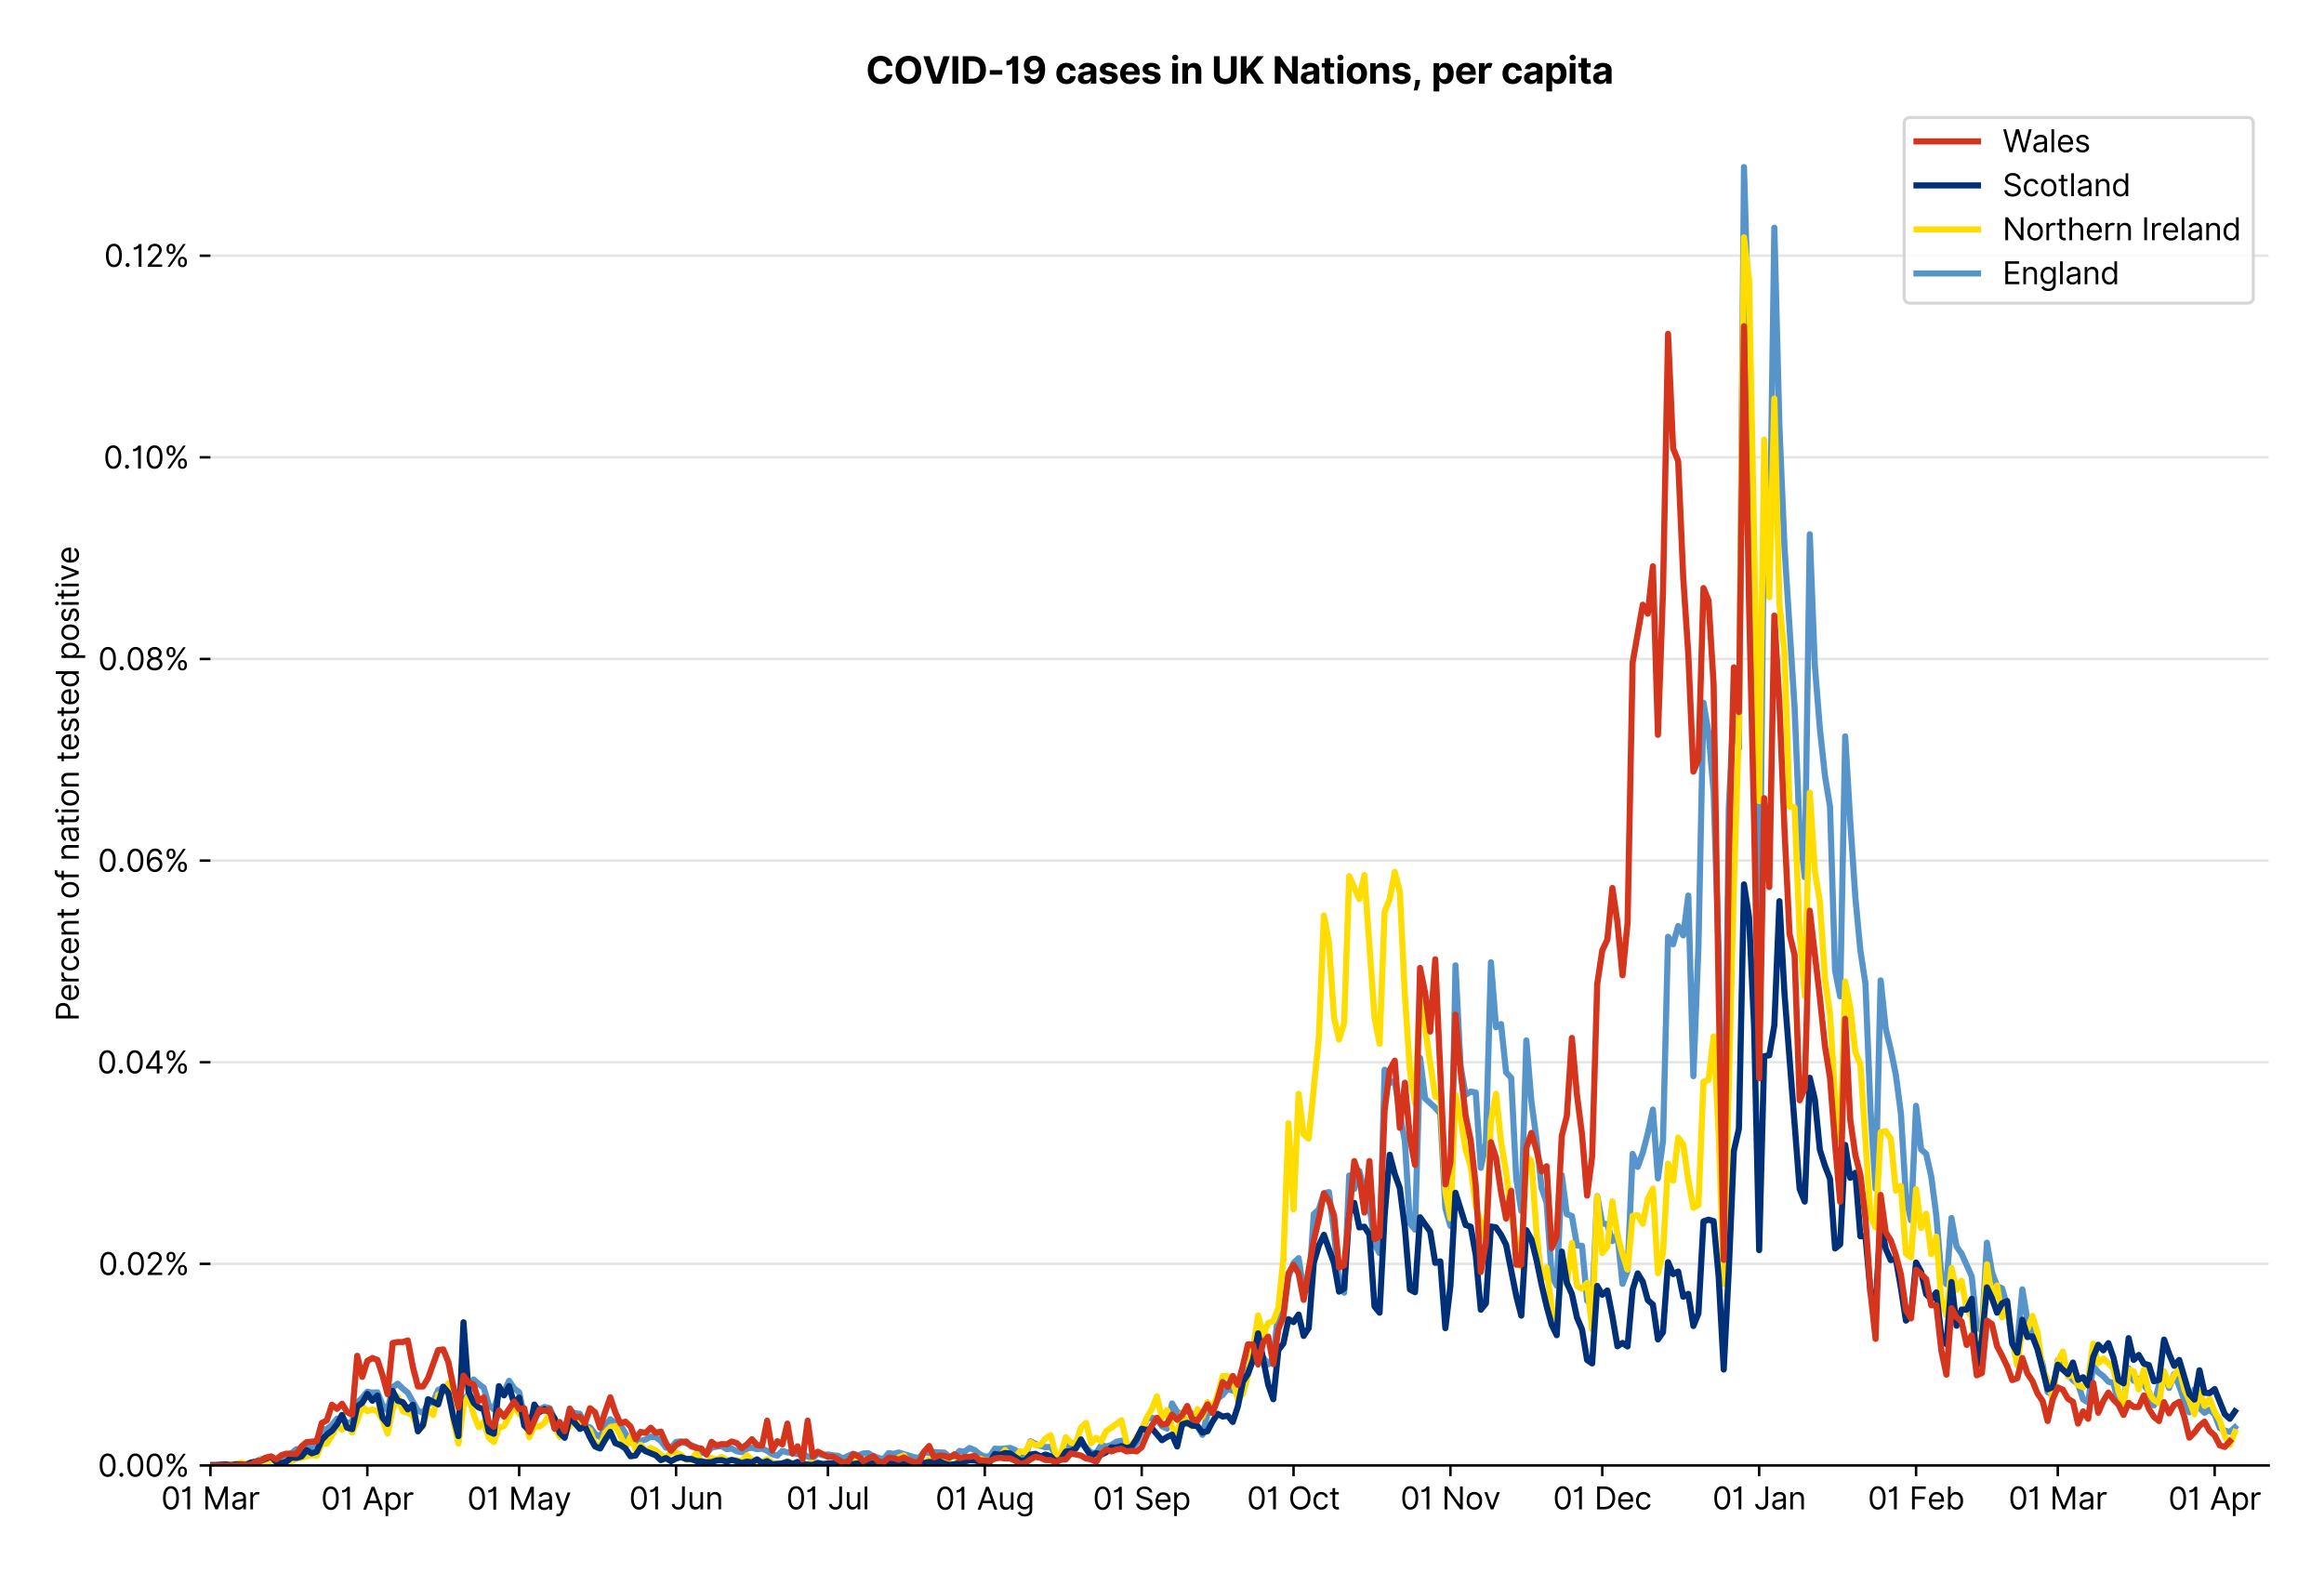 <?xml version="1.0" encoding="utf-8" standalone="no"?>
<!DOCTYPE svg PUBLIC "-//W3C//DTD SVG 1.1//EN"
  "http://www.w3.org/Graphics/SVG/1.1/DTD/svg11.dtd">
<svg version="1.1" viewBox="0 0 756.061 511.276" xmlns="http://www.w3.org/2000/svg" xmlns:xlink="http://www.w3.org/1999/xlink">
 <defs>
  <style type="text/css">*{stroke-linecap:butt;stroke-linejoin:round;}</style>
 </defs>
 <g id="figure_1">
  <g id="patch_1">
   <path d="M 0 511.276 
L 756.061 511.276 
L 756.061 0 
L 0 0 
z
" style="fill:#ffffff;"/>
  </g>
  <g id="axes_1">
   <g id="patch_2">
    <path d="M 68.461 476.745 
L 738.061 476.745 
L 738.061 33.225 
L 68.461 33.225 
z
" style="fill:#ffffff;"/>
   </g>
   <g id="matplotlib.axis_1">
    <g id="xtick_1">
     <g id="line2d_1">
      <defs>
       <path d="M 0 0 
L 0 3.5 
" id="m05880820cd" style="stroke:#000000;stroke-width:0.8;"/>
      </defs>
      <g>
       <use style="stroke:#000000;stroke-width:0.8;" x="68.461" xlink:href="#m05880820cd" y="476.745"/>
      </g>
     </g>
     <g id="text_1">
      <!-- 01 Mar -->
      <g transform="translate(52.424 491.018)scale(0.1 -0.1)">
       <defs>
        <path d="M 2000 -64 
Q 1230 -64 806 561 
Q 382 1186 382 2327 
Q 382 3459 809 4088 
Q 1236 4718 2000 4718 
Q 2764 4718 3191 4088 
Q 3618 3459 3618 2327 
Q 3618 1186 3194 561 
Q 2771 -64 2000 -64 
z
M 2000 436 
Q 2509 436 2791 927 
Q 3073 1418 3073 2327 
Q 3073 3234 2789 3730 
Q 2505 4227 2000 4227 
Q 1496 4227 1211 3730 
Q 927 3234 927 2327 
Q 927 1418 1210 927 
Q 1493 436 2000 436 
z
" id="Inter-Regular-30" transform="scale(0.016)"/>
        <path d="M 1973 4655 
L 1973 0 
L 1409 0 
L 1409 3836 
L 1373 3836 
Q 1341 3773 1209 3692 
Q 1077 3611 868 3551 
Q 659 3491 391 3491 
L 391 3964 
Q 661 3964 859 4061 
Q 1057 4159 1190 4291 
Q 1323 4423 1392 4529 
Q 1461 4636 1473 4655 
L 1973 4655 
z
" id="Inter-Regular-31" transform="scale(0.016)"/>
        <path id="Inter-Regular-20" transform="scale(0.016)"/>
        <path d="M 564 4655 
L 1236 4655 
L 2818 791 
L 2873 791 
L 4455 4655 
L 5127 4655 
L 5127 0 
L 4600 0 
L 4600 3536 
L 4555 3536 
L 3100 0 
L 2591 0 
L 1136 3536 
L 1091 3536 
L 1091 0 
L 564 0 
L 564 4655 
z
" id="Inter-Regular-4d" transform="scale(0.016)"/>
        <path d="M 1518 -82 
Q 1186 -82 916 44 
Q 646 170 486 410 
Q 327 650 327 991 
Q 327 1291 445 1478 
Q 564 1666 761 1773 
Q 959 1880 1199 1933 
Q 1439 1986 1682 2018 
Q 2000 2059 2199 2080 
Q 2398 2102 2490 2154 
Q 2582 2207 2582 2336 
L 2582 2355 
Q 2582 2691 2399 2877 
Q 2216 3064 1846 3064 
Q 1461 3064 1243 2895 
Q 1025 2727 936 2536 
L 427 2718 
Q 564 3036 792 3214 
Q 1021 3393 1292 3464 
Q 1564 3536 1827 3536 
Q 1996 3536 2215 3496 
Q 2434 3457 2640 3334 
Q 2846 3211 2982 2963 
Q 3118 2716 3118 2300 
L 3118 0 
L 2582 0 
L 2582 473 
L 2555 473 
Q 2500 359 2373 229 
Q 2246 100 2034 9 
Q 1823 -82 1518 -82 
z
M 1600 400 
Q 1918 400 2137 525 
Q 2357 650 2469 847 
Q 2582 1045 2582 1264 
L 2582 1755 
Q 2548 1714 2433 1681 
Q 2318 1648 2169 1624 
Q 2021 1600 1881 1583 
Q 1741 1566 1655 1555 
Q 1446 1527 1265 1467 
Q 1084 1407 974 1287 
Q 864 1168 864 964 
Q 864 684 1072 542 
Q 1280 400 1600 400 
z
" id="Inter-Regular-61" transform="scale(0.016)"/>
        <path d="M 491 0 
L 491 3491 
L 1009 3491 
L 1009 2964 
L 1046 2964 
Q 1139 3223 1389 3384 
Q 1639 3545 1955 3545 
Q 2100 3545 2209 3511 
Q 2318 3477 2400 3418 
L 2218 2964 
Q 2161 2993 2085 3010 
Q 2009 3027 1909 3027 
Q 1527 3027 1277 2794 
Q 1027 2561 1027 2209 
L 1027 0 
L 491 0 
z
" id="Inter-Regular-72" transform="scale(0.016)"/>
       </defs>
       <use xlink:href="#Inter-Regular-30"/>
       <use x="62.5" xlink:href="#Inter-Regular-31"/>
       <use x="106.676" xlink:href="#Inter-Regular-20"/>
       <use x="134.801" xlink:href="#Inter-Regular-4d"/>
       <use x="225.994" xlink:href="#Inter-Regular-61"/>
       <use x="282.386" xlink:href="#Inter-Regular-72"/>
      </g>
     </g>
    </g>
    <g id="xtick_2">
     <g id="line2d_2">
      <g>
       <use style="stroke:#000000;stroke-width:0.8;" x="119.504" xlink:href="#m05880820cd" y="476.745"/>
      </g>
     </g>
     <g id="text_2">
      <!-- 01 Apr -->
      <g transform="translate(104.419 491.117)scale(0.1 -0.1)">
       <defs>
        <path d="M 755 0 
L 164 0 
L 1873 4655 
L 2455 4655 
L 4164 0 
L 3573 0 
L 3105 1318 
L 1223 1318 
L 755 0 
z
M 1400 1818 
L 2927 1818 
L 2182 3918 
L 2146 3918 
L 1400 1818 
z
" id="Inter-Regular-41" transform="scale(0.016)"/>
        <path d="M 491 -1309 
L 491 3491 
L 1009 3491 
L 1009 2936 
L 1073 2936 
Q 1132 3027 1237 3169 
Q 1343 3311 1542 3423 
Q 1741 3536 2082 3536 
Q 2523 3536 2859 3315 
Q 3196 3095 3384 2690 
Q 3573 2286 3573 1736 
Q 3573 1182 3384 776 
Q 3196 370 2861 148 
Q 2527 -73 2091 -73 
Q 1755 -73 1552 39 
Q 1350 152 1241 296 
Q 1132 441 1073 536 
L 1027 536 
L 1027 -1309 
L 491 -1309 
z
M 1018 1745 
Q 1018 1152 1276 780 
Q 1534 409 2018 409 
Q 2355 409 2581 587 
Q 2807 766 2921 1069 
Q 3036 1373 3036 1745 
Q 3036 2114 2923 2410 
Q 2811 2707 2585 2881 
Q 2359 3055 2018 3055 
Q 1527 3055 1272 2693 
Q 1018 2332 1018 1745 
z
" id="Inter-Regular-70" transform="scale(0.016)"/>
       </defs>
       <use xlink:href="#Inter-Regular-30"/>
       <use x="62.5" xlink:href="#Inter-Regular-31"/>
       <use x="106.676" xlink:href="#Inter-Regular-20"/>
       <use x="134.801" xlink:href="#Inter-Regular-41"/>
       <use x="202.415" xlink:href="#Inter-Regular-70"/>
       <use x="263.352" xlink:href="#Inter-Regular-72"/>
      </g>
     </g>
    </g>
    <g id="xtick_3">
     <g id="line2d_3">
      <g>
       <use style="stroke:#000000;stroke-width:0.8;" x="168.9" xlink:href="#m05880820cd" y="476.745"/>
      </g>
     </g>
     <g id="text_3">
      <!-- 01 May -->
      <g transform="translate(151.997 491.117)scale(0.1 -0.1)">
       <defs>
        <path d="M 818 -1355 
Q 682 -1355 575 -1333 
Q 468 -1311 427 -1291 
L 564 -818 
Q 857 -893 1053 -814 
Q 1250 -736 1391 -345 
L 1509 -18 
L 218 3491 
L 800 3491 
L 1764 709 
L 1800 709 
L 2764 3491 
L 3346 3491 
L 1846 -564 
Q 1550 -1355 818 -1355 
z
" id="Inter-Regular-79" transform="scale(0.016)"/>
       </defs>
       <use xlink:href="#Inter-Regular-30"/>
       <use x="62.5" xlink:href="#Inter-Regular-31"/>
       <use x="106.676" xlink:href="#Inter-Regular-20"/>
       <use x="134.801" xlink:href="#Inter-Regular-4d"/>
       <use x="225.994" xlink:href="#Inter-Regular-61"/>
       <use x="282.386" xlink:href="#Inter-Regular-79"/>
      </g>
     </g>
    </g>
    <g id="xtick_4">
     <g id="line2d_4">
      <g>
       <use style="stroke:#000000;stroke-width:0.8;" x="219.943" xlink:href="#m05880820cd" y="476.745"/>
      </g>
     </g>
     <g id="text_4">
      <!-- 01 Jun -->
      <g transform="translate(204.659 491.018)scale(0.1 -0.1)">
       <defs>
        <path d="M 2346 4655 
L 2909 4655 
L 2909 1327 
Q 2909 657 2549 296 
Q 2189 -64 1582 -64 
Q 1200 -64 902 76 
Q 605 216 434 475 
Q 264 734 264 1091 
L 818 1091 
Q 818 795 1034 615 
Q 1250 436 1582 436 
Q 1948 436 2147 664 
Q 2346 893 2346 1327 
L 2346 4655 
z
" id="Inter-Regular-4a" transform="scale(0.016)"/>
        <path d="M 2691 1427 
L 2691 3491 
L 3227 3491 
L 3227 0 
L 2691 0 
L 2691 591 
L 2655 591 
Q 2532 325 2273 140 
Q 2014 -45 1618 -45 
Q 1127 -45 809 280 
Q 491 605 491 1273 
L 491 3491 
L 1027 3491 
L 1027 1309 
Q 1027 927 1242 700 
Q 1457 473 1791 473 
Q 1991 473 2199 575 
Q 2407 677 2549 888 
Q 2691 1100 2691 1427 
z
" id="Inter-Regular-75" transform="scale(0.016)"/>
        <path d="M 1027 2100 
L 1027 0 
L 491 0 
L 491 3491 
L 1009 3491 
L 1009 2945 
L 1055 2945 
Q 1177 3211 1427 3373 
Q 1677 3536 2073 3536 
Q 2602 3536 2928 3211 
Q 3255 2886 3255 2218 
L 3255 0 
L 2718 0 
L 2718 2182 
Q 2718 2593 2504 2824 
Q 2291 3055 1918 3055 
Q 1534 3055 1280 2806 
Q 1027 2557 1027 2100 
z
" id="Inter-Regular-6e" transform="scale(0.016)"/>
       </defs>
       <use xlink:href="#Inter-Regular-30"/>
       <use x="62.5" xlink:href="#Inter-Regular-31"/>
       <use x="106.676" xlink:href="#Inter-Regular-20"/>
       <use x="134.801" xlink:href="#Inter-Regular-4a"/>
       <use x="189.063" xlink:href="#Inter-Regular-75"/>
       <use x="247.159" xlink:href="#Inter-Regular-6e"/>
      </g>
     </g>
    </g>
    <g id="xtick_5">
     <g id="line2d_5">
      <g>
       <use style="stroke:#000000;stroke-width:0.8;" x="269.339" xlink:href="#m05880820cd" y="476.745"/>
      </g>
     </g>
     <g id="text_5">
      <!-- 01 Jul -->
      <g transform="translate(255.796 491.018)scale(0.1 -0.1)">
       <defs>
        <path d="M 1027 4655 
L 1027 0 
L 491 0 
L 491 4655 
L 1027 4655 
z
" id="Inter-Regular-6c" transform="scale(0.016)"/>
       </defs>
       <use xlink:href="#Inter-Regular-30"/>
       <use x="62.5" xlink:href="#Inter-Regular-31"/>
       <use x="106.676" xlink:href="#Inter-Regular-20"/>
       <use x="134.801" xlink:href="#Inter-Regular-4a"/>
       <use x="189.063" xlink:href="#Inter-Regular-75"/>
       <use x="247.159" xlink:href="#Inter-Regular-6c"/>
      </g>
     </g>
    </g>
    <g id="xtick_6">
     <g id="line2d_6">
      <g>
       <use style="stroke:#000000;stroke-width:0.8;" x="320.382" xlink:href="#m05880820cd" y="476.745"/>
      </g>
     </g>
     <g id="text_6">
      <!-- 01 Aug -->
      <g transform="translate(304.31 491.117)scale(0.1 -0.1)">
       <defs>
        <path d="M 1900 -1382 
Q 1316 -1382 976 -1169 
Q 636 -957 473 -682 
L 900 -382 
Q 973 -477 1084 -601 
Q 1196 -725 1390 -817 
Q 1584 -909 1900 -909 
Q 2323 -909 2598 -704 
Q 2873 -500 2873 -64 
L 2873 645 
L 2827 645 
Q 2768 550 2660 410 
Q 2552 270 2351 162 
Q 2150 55 1809 55 
Q 1386 55 1051 255 
Q 716 455 521 836 
Q 327 1218 327 1764 
Q 327 2300 516 2699 
Q 705 3098 1041 3317 
Q 1377 3536 1818 3536 
Q 2159 3536 2360 3423 
Q 2561 3311 2669 3169 
Q 2777 3027 2836 2936 
L 2891 2936 
L 2891 3491 
L 3409 3491 
L 3409 -100 
Q 3409 -550 3205 -833 
Q 3002 -1116 2660 -1249 
Q 2318 -1382 1900 -1382 
z
M 1882 536 
Q 2366 536 2624 864 
Q 2882 1193 2882 1773 
Q 2882 2339 2627 2697 
Q 2373 3055 1882 3055 
Q 1541 3055 1315 2882 
Q 1089 2709 976 2418 
Q 864 2127 864 1773 
Q 864 1227 1120 881 
Q 1377 536 1882 536 
z
" id="Inter-Regular-67" transform="scale(0.016)"/>
       </defs>
       <use xlink:href="#Inter-Regular-30"/>
       <use x="62.5" xlink:href="#Inter-Regular-31"/>
       <use x="106.676" xlink:href="#Inter-Regular-20"/>
       <use x="134.801" xlink:href="#Inter-Regular-41"/>
       <use x="202.415" xlink:href="#Inter-Regular-75"/>
       <use x="260.511" xlink:href="#Inter-Regular-67"/>
      </g>
     </g>
    </g>
    <g id="xtick_7">
     <g id="line2d_7">
      <g>
       <use style="stroke:#000000;stroke-width:0.8;" x="371.425" xlink:href="#m05880820cd" y="476.745"/>
      </g>
     </g>
     <g id="text_7">
      <!-- 01 Sep -->
      <g transform="translate(355.538 491.117)scale(0.1 -0.1)">
       <defs>
        <path d="M 3109 3491 
Q 3068 3836 2777 4027 
Q 2486 4218 2064 4218 
Q 1600 4218 1318 3999 
Q 1036 3780 1036 3445 
Q 1036 3195 1189 3042 
Q 1343 2889 1553 2803 
Q 1764 2718 1936 2673 
L 2409 2545 
Q 2591 2498 2815 2414 
Q 3039 2330 3244 2185 
Q 3450 2041 3584 1816 
Q 3718 1591 3718 1264 
Q 3718 886 3521 581 
Q 3325 277 2949 97 
Q 2573 -82 2036 -82 
Q 1286 -82 845 272 
Q 405 627 364 1200 
L 946 1200 
Q 968 936 1124 764 
Q 1280 593 1519 510 
Q 1759 427 2036 427 
Q 2359 427 2616 533 
Q 2873 639 3023 828 
Q 3173 1018 3173 1273 
Q 3173 1505 3043 1650 
Q 2914 1795 2702 1886 
Q 2491 1977 2246 2045 
L 1673 2209 
Q 1127 2366 809 2657 
Q 491 2948 491 3418 
Q 491 3809 703 4101 
Q 916 4393 1276 4555 
Q 1636 4718 2082 4718 
Q 2532 4718 2882 4558 
Q 3232 4398 3437 4120 
Q 3643 3843 3655 3491 
L 3109 3491 
z
" id="Inter-Regular-53" transform="scale(0.016)"/>
        <path d="M 1955 -73 
Q 1450 -73 1085 151 
Q 721 375 524 778 
Q 327 1182 327 1718 
Q 327 2255 524 2665 
Q 721 3075 1074 3305 
Q 1427 3536 1900 3536 
Q 2173 3536 2439 3445 
Q 2705 3355 2923 3151 
Q 3141 2948 3270 2614 
Q 3400 2280 3400 1791 
L 3400 1564 
L 866 1564 
Q 884 1005 1183 707 
Q 1482 409 1955 409 
Q 2271 409 2498 545 
Q 2725 682 2827 955 
L 3346 809 
Q 3223 414 2854 170 
Q 2486 -73 1955 -73 
z
M 866 2027 
L 2855 2027 
Q 2855 2470 2595 2762 
Q 2336 3055 1900 3055 
Q 1593 3055 1368 2911 
Q 1143 2768 1013 2533 
Q 884 2298 866 2027 
z
" id="Inter-Regular-65" transform="scale(0.016)"/>
       </defs>
       <use xlink:href="#Inter-Regular-30"/>
       <use x="62.5" xlink:href="#Inter-Regular-31"/>
       <use x="106.676" xlink:href="#Inter-Regular-20"/>
       <use x="134.801" xlink:href="#Inter-Regular-53"/>
       <use x="198.58" xlink:href="#Inter-Regular-65"/>
       <use x="256.818" xlink:href="#Inter-Regular-70"/>
      </g>
     </g>
    </g>
    <g id="xtick_8">
     <g id="line2d_8">
      <g>
       <use style="stroke:#000000;stroke-width:0.8;" x="420.822" xlink:href="#m05880820cd" y="476.745"/>
      </g>
     </g>
     <g id="text_8">
      <!-- 01 Oct -->
      <g transform="translate(405.665 491.018)scale(0.1 -0.1)">
       <defs>
        <path d="M 4491 2327 
Q 4491 1591 4225 1054 
Q 3959 518 3495 227 
Q 3032 -64 2436 -64 
Q 1841 -64 1377 227 
Q 914 518 648 1054 
Q 382 1591 382 2327 
Q 382 3064 648 3600 
Q 914 4136 1377 4427 
Q 1841 4718 2436 4718 
Q 3032 4718 3495 4427 
Q 3959 4136 4225 3600 
Q 4491 3064 4491 2327 
z
M 3946 2327 
Q 3946 2932 3744 3348 
Q 3543 3764 3201 3977 
Q 2859 4191 2436 4191 
Q 2014 4191 1672 3977 
Q 1330 3764 1128 3348 
Q 927 2932 927 2327 
Q 927 1723 1128 1307 
Q 1330 891 1672 677 
Q 2014 464 2436 464 
Q 2859 464 3201 677 
Q 3543 891 3744 1307 
Q 3946 1723 3946 2327 
z
" id="Inter-Regular-4f" transform="scale(0.016)"/>
        <path d="M 1909 -73 
Q 1418 -73 1063 159 
Q 709 391 518 798 
Q 327 1205 327 1727 
Q 327 2259 524 2667 
Q 721 3075 1074 3305 
Q 1427 3536 1900 3536 
Q 2268 3536 2563 3400 
Q 2859 3264 3047 3018 
Q 3236 2773 3282 2445 
L 2746 2445 
Q 2684 2684 2474 2869 
Q 2264 3055 1909 3055 
Q 1439 3055 1151 2697 
Q 864 2339 864 1745 
Q 864 1139 1148 774 
Q 1432 409 1909 409 
Q 2223 409 2447 570 
Q 2671 732 2746 1018 
L 3282 1018 
Q 3236 709 3058 462 
Q 2880 216 2588 71 
Q 2296 -73 1909 -73 
z
" id="Inter-Regular-63" transform="scale(0.016)"/>
        <path d="M 2009 3491 
L 2009 3036 
L 1264 3036 
L 1264 1000 
Q 1264 773 1331 660 
Q 1398 548 1503 510 
Q 1609 473 1727 473 
Q 1816 473 1873 483 
Q 1930 493 1964 500 
L 2073 18 
Q 2018 -2 1920 -23 
Q 1823 -45 1673 -45 
Q 1446 -45 1228 52 
Q 1011 150 869 350 
Q 727 550 727 855 
L 727 3036 
L 200 3036 
L 200 3491 
L 727 3491 
L 727 4327 
L 1264 4327 
L 1264 3491 
L 2009 3491 
z
" id="Inter-Regular-74" transform="scale(0.016)"/>
       </defs>
       <use xlink:href="#Inter-Regular-30"/>
       <use x="62.5" xlink:href="#Inter-Regular-31"/>
       <use x="106.676" xlink:href="#Inter-Regular-20"/>
       <use x="134.801" xlink:href="#Inter-Regular-4f"/>
       <use x="210.938" xlink:href="#Inter-Regular-63"/>
       <use x="266.761" xlink:href="#Inter-Regular-74"/>
      </g>
     </g>
    </g>
    <g id="xtick_9">
     <g id="line2d_9">
      <g>
       <use style="stroke:#000000;stroke-width:0.8;" x="471.864" xlink:href="#m05880820cd" y="476.745"/>
      </g>
     </g>
     <g id="text_9">
      <!-- 01 Nov -->
      <g transform="translate(455.593 491.018)scale(0.1 -0.1)">
       <defs>
        <path d="M 4255 4655 
L 4255 0 
L 3709 0 
L 1173 3655 
L 1127 3655 
L 1127 0 
L 564 0 
L 564 4655 
L 1109 4655 
L 3655 991 
L 3700 991 
L 3700 4655 
L 4255 4655 
z
" id="Inter-Regular-4e" transform="scale(0.016)"/>
        <path d="M 1909 -73 
Q 1436 -73 1080 152 
Q 725 377 526 781 
Q 327 1186 327 1727 
Q 327 2273 526 2679 
Q 725 3086 1080 3311 
Q 1436 3536 1909 3536 
Q 2382 3536 2737 3311 
Q 3093 3086 3292 2679 
Q 3491 2273 3491 1727 
Q 3491 1186 3292 781 
Q 3093 377 2737 152 
Q 2382 -73 1909 -73 
z
M 1909 409 
Q 2268 409 2500 593 
Q 2732 777 2843 1077 
Q 2955 1377 2955 1727 
Q 2955 2077 2843 2379 
Q 2732 2682 2500 2868 
Q 2268 3055 1909 3055 
Q 1550 3055 1318 2868 
Q 1086 2682 975 2379 
Q 864 2077 864 1727 
Q 864 1377 975 1077 
Q 1086 777 1318 593 
Q 1550 409 1909 409 
z
" id="Inter-Regular-6f" transform="scale(0.016)"/>
        <path d="M 3346 3491 
L 2055 0 
L 1509 0 
L 218 3491 
L 800 3491 
L 1764 709 
L 1800 709 
L 2764 3491 
L 3346 3491 
z
" id="Inter-Regular-76" transform="scale(0.016)"/>
       </defs>
       <use xlink:href="#Inter-Regular-30"/>
       <use x="62.5" xlink:href="#Inter-Regular-31"/>
       <use x="106.676" xlink:href="#Inter-Regular-20"/>
       <use x="134.801" xlink:href="#Inter-Regular-4e"/>
       <use x="210.085" xlink:href="#Inter-Regular-6f"/>
       <use x="269.744" xlink:href="#Inter-Regular-76"/>
      </g>
     </g>
    </g>
    <g id="xtick_10">
     <g id="line2d_10">
      <g>
       <use style="stroke:#000000;stroke-width:0.8;" x="521.261" xlink:href="#m05880820cd" y="476.745"/>
      </g>
     </g>
     <g id="text_10">
      <!-- 01 Dec -->
      <g transform="translate(505.224 491.018)scale(0.1 -0.1)">
       <defs>
        <path d="M 2000 0 
L 564 0 
L 564 4655 
L 2064 4655 
Q 2741 4655 3223 4376 
Q 3705 4098 3961 3578 
Q 4218 3059 4218 2336 
Q 4218 1609 3959 1085 
Q 3700 561 3204 280 
Q 2709 0 2000 0 
z
M 1127 500 
L 1964 500 
Q 2830 500 3251 992 
Q 3673 1484 3673 2336 
Q 3673 3182 3259 3668 
Q 2846 4155 2027 4155 
L 1127 4155 
L 1127 500 
z
" id="Inter-Regular-44" transform="scale(0.016)"/>
       </defs>
       <use xlink:href="#Inter-Regular-30"/>
       <use x="62.5" xlink:href="#Inter-Regular-31"/>
       <use x="106.676" xlink:href="#Inter-Regular-20"/>
       <use x="134.801" xlink:href="#Inter-Regular-44"/>
       <use x="206.676" xlink:href="#Inter-Regular-65"/>
       <use x="264.915" xlink:href="#Inter-Regular-63"/>
      </g>
     </g>
    </g>
    <g id="xtick_11">
     <g id="line2d_11">
      <g>
       <use style="stroke:#000000;stroke-width:0.8;" x="572.304" xlink:href="#m05880820cd" y="476.745"/>
      </g>
     </g>
     <g id="text_11">
      <!-- 01 Jan -->
      <g transform="translate(557.104 491.018)scale(0.1 -0.1)">
       <use xlink:href="#Inter-Regular-30"/>
       <use x="62.5" xlink:href="#Inter-Regular-31"/>
       <use x="106.676" xlink:href="#Inter-Regular-20"/>
       <use x="134.801" xlink:href="#Inter-Regular-4a"/>
       <use x="189.063" xlink:href="#Inter-Regular-61"/>
       <use x="245.455" xlink:href="#Inter-Regular-6e"/>
      </g>
     </g>
    </g>
    <g id="xtick_12">
     <g id="line2d_12">
      <g>
       <use style="stroke:#000000;stroke-width:0.8;" x="623.347" xlink:href="#m05880820cd" y="476.745"/>
      </g>
     </g>
     <g id="text_12">
      <!-- 01 Feb -->
      <g transform="translate(607.657 491.018)scale(0.1 -0.1)">
       <defs>
        <path d="M 564 0 
L 564 4655 
L 3355 4655 
L 3355 4155 
L 1127 4155 
L 1127 2582 
L 3146 2582 
L 3146 2082 
L 1127 2082 
L 1127 0 
L 564 0 
z
" id="Inter-Regular-46" transform="scale(0.016)"/>
        <path d="M 564 0 
L 564 4655 
L 1100 4655 
L 1100 2936 
L 1146 2936 
Q 1205 3027 1310 3169 
Q 1416 3311 1615 3423 
Q 1814 3536 2155 3536 
Q 2596 3536 2932 3315 
Q 3268 3095 3457 2690 
Q 3646 2286 3646 1736 
Q 3646 1182 3457 776 
Q 3268 370 2934 148 
Q 2600 -73 2164 -73 
Q 1827 -73 1625 39 
Q 1423 152 1314 296 
Q 1205 441 1146 536 
L 1082 536 
L 1082 0 
L 564 0 
z
M 1091 1745 
Q 1091 1152 1349 780 
Q 1607 409 2091 409 
Q 2427 409 2653 587 
Q 2880 766 2994 1069 
Q 3109 1373 3109 1745 
Q 3109 2114 2996 2410 
Q 2884 2707 2658 2881 
Q 2432 3055 2091 3055 
Q 1600 3055 1345 2693 
Q 1091 2332 1091 1745 
z
" id="Inter-Regular-62" transform="scale(0.016)"/>
       </defs>
       <use xlink:href="#Inter-Regular-30"/>
       <use x="62.5" xlink:href="#Inter-Regular-31"/>
       <use x="106.676" xlink:href="#Inter-Regular-20"/>
       <use x="134.801" xlink:href="#Inter-Regular-46"/>
       <use x="193.466" xlink:href="#Inter-Regular-65"/>
       <use x="251.705" xlink:href="#Inter-Regular-62"/>
      </g>
     </g>
    </g>
    <g id="xtick_13">
     <g id="line2d_13">
      <g>
       <use style="stroke:#000000;stroke-width:0.8;" x="669.45" xlink:href="#m05880820cd" y="476.745"/>
      </g>
     </g>
     <g id="text_13">
      <!-- 01 Mar -->
      <g transform="translate(653.413 491.018)scale(0.1 -0.1)">
       <use xlink:href="#Inter-Regular-30"/>
       <use x="62.5" xlink:href="#Inter-Regular-31"/>
       <use x="106.676" xlink:href="#Inter-Regular-20"/>
       <use x="134.801" xlink:href="#Inter-Regular-4d"/>
       <use x="225.994" xlink:href="#Inter-Regular-61"/>
       <use x="282.386" xlink:href="#Inter-Regular-72"/>
      </g>
     </g>
    </g>
    <g id="xtick_14">
     <g id="line2d_14">
      <g>
       <use style="stroke:#000000;stroke-width:0.8;" x="720.493" xlink:href="#m05880820cd" y="476.745"/>
      </g>
     </g>
     <g id="text_14">
      <!-- 01 Apr -->
      <g transform="translate(705.407 491.117)scale(0.1 -0.1)">
       <use xlink:href="#Inter-Regular-30"/>
       <use x="62.5" xlink:href="#Inter-Regular-31"/>
       <use x="106.676" xlink:href="#Inter-Regular-20"/>
       <use x="134.801" xlink:href="#Inter-Regular-41"/>
       <use x="202.415" xlink:href="#Inter-Regular-70"/>
       <use x="263.352" xlink:href="#Inter-Regular-72"/>
      </g>
     </g>
    </g>
   </g>
   <g id="matplotlib.axis_2">
    <g id="ytick_1">
     <g id="line2d_15">
      <path clip-path="url(#p2ffe3ffe72)" d="M 68.461 476.745 
L 738.061 476.745 
" style="fill:none;stroke:#e5e5e5;stroke-linecap:square;stroke-width:0.8;"/>
     </g>
     <g id="line2d_16">
      <defs>
       <path d="M 0 0 
L -3.5 0 
" id="mf4157aa31a" style="stroke:#000000;stroke-width:0.8;"/>
      </defs>
      <g>
       <use style="stroke:#000000;stroke-width:0.8;" x="68.461" xlink:href="#mf4157aa31a" y="476.745"/>
      </g>
     </g>
     <g id="text_15">
      <!-- 0.00% -->
      <g transform="translate(31.83 480.382)scale(0.1 -0.1)">
       <defs>
        <path d="M 882 -36 
Q 714 -36 593 84 
Q 473 205 473 373 
Q 473 541 593 661 
Q 714 782 882 782 
Q 1050 782 1170 661 
Q 1291 541 1291 373 
Q 1291 205 1170 84 
Q 1050 -36 882 -36 
z
" id="Inter-Regular-2e" transform="scale(0.016)"/>
        <path d="M 2855 873 
L 2855 1118 
Q 2855 1373 2960 1585 
Q 3066 1798 3269 1926 
Q 3473 2055 3764 2055 
Q 4059 2055 4259 1926 
Q 4459 1798 4561 1585 
Q 4664 1373 4664 1118 
L 4664 873 
Q 4664 618 4560 405 
Q 4457 193 4256 64 
Q 4055 -64 3764 -64 
Q 3468 -64 3266 64 
Q 3064 193 2959 405 
Q 2855 618 2855 873 
z
M 536 3536 
L 536 3782 
Q 536 4036 642 4248 
Q 748 4461 951 4589 
Q 1155 4718 1446 4718 
Q 1741 4718 1941 4589 
Q 2141 4461 2243 4248 
Q 2346 4036 2346 3782 
L 2346 3536 
Q 2346 3282 2242 3069 
Q 2139 2857 1937 2728 
Q 1736 2600 1446 2600 
Q 1150 2600 948 2728 
Q 746 2857 641 3069 
Q 536 3282 536 3536 
z
M 709 0 
L 3909 4655 
L 4427 4655 
L 1227 0 
L 709 0 
z
M 3318 1118 
L 3318 873 
Q 3318 661 3418 494 
Q 3518 327 3764 327 
Q 4002 327 4101 494 
Q 4200 661 4200 873 
L 4200 1118 
Q 4200 1330 4104 1497 
Q 4009 1664 3764 1664 
Q 3525 1664 3421 1497 
Q 3318 1330 3318 1118 
z
M 1000 3782 
L 1000 3536 
Q 1000 3325 1100 3158 
Q 1200 2991 1446 2991 
Q 1684 2991 1783 3158 
Q 1882 3325 1882 3536 
L 1882 3782 
Q 1882 3993 1786 4160 
Q 1691 4327 1446 4327 
Q 1207 4327 1103 4160 
Q 1000 3993 1000 3782 
z
" id="Inter-Regular-25" transform="scale(0.016)"/>
       </defs>
       <use xlink:href="#Inter-Regular-30"/>
       <use x="62.5" xlink:href="#Inter-Regular-2e"/>
       <use x="90.057" xlink:href="#Inter-Regular-30"/>
       <use x="152.557" xlink:href="#Inter-Regular-30"/>
       <use x="215.057" xlink:href="#Inter-Regular-25"/>
      </g>
     </g>
    </g>
    <g id="ytick_2">
     <g id="line2d_17">
      <path clip-path="url(#p2ffe3ffe72)" d="M 68.461 411.152 
L 738.061 411.152 
" style="fill:none;stroke:#e5e5e5;stroke-linecap:square;stroke-width:0.8;"/>
     </g>
     <g id="line2d_18">
      <g>
       <use style="stroke:#000000;stroke-width:0.8;" x="68.461" xlink:href="#mf4157aa31a" y="411.152"/>
      </g>
     </g>
     <g id="text_16">
      <!-- 0.02% -->
      <g transform="translate(32.028 414.788)scale(0.1 -0.1)">
       <defs>
        <path d="M 482 0 
L 482 409 
L 2018 2091 
Q 2289 2386 2464 2605 
Q 2639 2825 2724 3019 
Q 2809 3214 2809 3427 
Q 2809 3795 2553 4011 
Q 2298 4227 1918 4227 
Q 1514 4227 1275 3985 
Q 1036 3743 1036 3345 
L 500 3345 
Q 500 3755 688 4064 
Q 877 4373 1203 4545 
Q 1530 4718 1936 4718 
Q 2346 4718 2661 4545 
Q 2977 4373 3156 4079 
Q 3336 3786 3336 3427 
Q 3336 3170 3244 2926 
Q 3152 2682 2926 2383 
Q 2700 2084 2300 1655 
L 1255 536 
L 1255 500 
L 3418 500 
L 3418 0 
L 482 0 
z
" id="Inter-Regular-32" transform="scale(0.016)"/>
       </defs>
       <use xlink:href="#Inter-Regular-30"/>
       <use x="62.5" xlink:href="#Inter-Regular-2e"/>
       <use x="90.057" xlink:href="#Inter-Regular-30"/>
       <use x="152.557" xlink:href="#Inter-Regular-32"/>
       <use x="213.068" xlink:href="#Inter-Regular-25"/>
      </g>
     </g>
    </g>
    <g id="ytick_3">
     <g id="line2d_19">
      <path clip-path="url(#p2ffe3ffe72)" d="M 68.461 345.558 
L 738.061 345.558 
" style="fill:none;stroke:#e5e5e5;stroke-linecap:square;stroke-width:0.8;"/>
     </g>
     <g id="line2d_20">
      <g>
       <use style="stroke:#000000;stroke-width:0.8;" x="68.461" xlink:href="#mf4157aa31a" y="345.558"/>
      </g>
     </g>
     <g id="text_17">
      <!-- 0.04% -->
      <g transform="translate(31.659 349.195)scale(0.1 -0.1)">
       <defs>
        <path d="M 373 955 
L 373 1418 
L 2418 4655 
L 3100 4655 
L 3100 1455 
L 3736 1455 
L 3736 955 
L 3100 955 
L 3100 0 
L 2564 0 
L 2564 955 
L 373 955 
z
M 2564 1455 
L 2564 3936 
L 2527 3936 
L 982 1491 
L 982 1455 
L 2564 1455 
z
" id="Inter-Regular-34" transform="scale(0.016)"/>
       </defs>
       <use xlink:href="#Inter-Regular-30"/>
       <use x="62.5" xlink:href="#Inter-Regular-2e"/>
       <use x="90.057" xlink:href="#Inter-Regular-30"/>
       <use x="152.557" xlink:href="#Inter-Regular-34"/>
       <use x="216.761" xlink:href="#Inter-Regular-25"/>
      </g>
     </g>
    </g>
    <g id="ytick_4">
     <g id="line2d_21">
      <path clip-path="url(#p2ffe3ffe72)" d="M 68.461 279.965 
L 738.061 279.965 
" style="fill:none;stroke:#e5e5e5;stroke-linecap:square;stroke-width:0.8;"/>
     </g>
     <g id="line2d_22">
      <g>
       <use style="stroke:#000000;stroke-width:0.8;" x="68.461" xlink:href="#mf4157aa31a" y="279.965"/>
      </g>
     </g>
     <g id="text_18">
      <!-- 0.06% -->
      <g transform="translate(31.844 283.602)scale(0.1 -0.1)">
       <defs>
        <path d="M 2027 -64 
Q 1741 -59 1454 45 
Q 1168 150 932 399 
Q 696 648 552 1074 
Q 409 1500 409 2145 
Q 409 3386 861 4056 
Q 1314 4727 2100 4727 
Q 2686 4727 3073 4384 
Q 3461 4041 3546 3491 
L 2991 3491 
Q 2914 3811 2691 4019 
Q 2468 4227 2100 4227 
Q 1559 4227 1249 3755 
Q 939 3284 936 2427 
L 973 2427 
Q 1164 2716 1461 2880 
Q 1759 3045 2118 3045 
Q 2518 3045 2850 2846 
Q 3182 2648 3382 2299 
Q 3582 1950 3582 1500 
Q 3582 1068 3389 710 
Q 3196 352 2847 142 
Q 2498 -68 2027 -64 
z
M 2027 436 
Q 2314 436 2542 579 
Q 2771 723 2903 964 
Q 3036 1205 3036 1500 
Q 3036 1789 2908 2026 
Q 2780 2264 2556 2404 
Q 2332 2545 2046 2545 
Q 1757 2545 1525 2397 
Q 1293 2250 1157 2010 
Q 1021 1770 1018 1491 
Q 1018 1214 1149 973 
Q 1280 732 1508 584 
Q 1736 436 2027 436 
z
" id="Inter-Regular-36" transform="scale(0.016)"/>
       </defs>
       <use xlink:href="#Inter-Regular-30"/>
       <use x="62.5" xlink:href="#Inter-Regular-2e"/>
       <use x="90.057" xlink:href="#Inter-Regular-30"/>
       <use x="152.557" xlink:href="#Inter-Regular-36"/>
       <use x="214.915" xlink:href="#Inter-Regular-25"/>
      </g>
     </g>
    </g>
    <g id="ytick_5">
     <g id="line2d_23">
      <path clip-path="url(#p2ffe3ffe72)" d="M 68.461 214.372 
L 738.061 214.372 
" style="fill:none;stroke:#e5e5e5;stroke-linecap:square;stroke-width:0.8;"/>
     </g>
     <g id="line2d_24">
      <g>
       <use style="stroke:#000000;stroke-width:0.8;" x="68.461" xlink:href="#mf4157aa31a" y="214.372"/>
      </g>
     </g>
     <g id="text_19">
      <!-- 0.08% -->
      <g transform="translate(31.914 218.008)scale(0.1 -0.1)">
       <defs>
        <path d="M 1973 -64 
Q 1505 -64 1147 103 
Q 789 270 589 564 
Q 389 859 391 1236 
Q 389 1532 507 1783 
Q 625 2034 830 2203 
Q 1036 2373 1291 2418 
L 1291 2445 
Q 957 2532 759 2821 
Q 561 3111 564 3482 
Q 561 3836 743 4115 
Q 925 4395 1244 4556 
Q 1564 4718 1973 4718 
Q 2377 4718 2695 4556 
Q 3014 4395 3197 4115 
Q 3380 3836 3382 3482 
Q 3380 3111 3181 2821 
Q 2982 2532 2655 2445 
L 2655 2418 
Q 2907 2373 3109 2203 
Q 3311 2034 3431 1783 
Q 3552 1532 3555 1236 
Q 3552 859 3351 564 
Q 3150 270 2794 103 
Q 2439 -64 1973 -64 
z
M 1973 436 
Q 2446 436 2722 662 
Q 2998 889 3000 1264 
Q 2998 1527 2864 1729 
Q 2730 1932 2499 2048 
Q 2268 2164 1973 2164 
Q 1675 2164 1442 2048 
Q 1209 1932 1076 1729 
Q 943 1527 946 1264 
Q 943 889 1218 662 
Q 1493 436 1973 436 
z
M 1973 2645 
Q 2348 2645 2591 2864 
Q 2834 3084 2836 3445 
Q 2834 3800 2596 4013 
Q 2359 4227 1973 4227 
Q 1582 4227 1344 4013 
Q 1107 3800 1109 3445 
Q 1107 3084 1349 2864 
Q 1591 2645 1973 2645 
z
" id="Inter-Regular-38" transform="scale(0.016)"/>
       </defs>
       <use xlink:href="#Inter-Regular-30"/>
       <use x="62.5" xlink:href="#Inter-Regular-2e"/>
       <use x="90.057" xlink:href="#Inter-Regular-30"/>
       <use x="152.557" xlink:href="#Inter-Regular-38"/>
       <use x="214.205" xlink:href="#Inter-Regular-25"/>
      </g>
     </g>
    </g>
    <g id="ytick_6">
     <g id="line2d_25">
      <path clip-path="url(#p2ffe3ffe72)" d="M 68.461 148.778 
L 738.061 148.778 
" style="fill:none;stroke:#e5e5e5;stroke-linecap:square;stroke-width:0.8;"/>
     </g>
     <g id="line2d_26">
      <g>
       <use style="stroke:#000000;stroke-width:0.8;" x="68.461" xlink:href="#mf4157aa31a" y="148.778"/>
      </g>
     </g>
     <g id="text_20">
      <!-- 0.10% -->
      <g transform="translate(33.663 152.415)scale(0.1 -0.1)">
       <use xlink:href="#Inter-Regular-30"/>
       <use x="62.5" xlink:href="#Inter-Regular-2e"/>
       <use x="90.057" xlink:href="#Inter-Regular-31"/>
       <use x="134.233" xlink:href="#Inter-Regular-30"/>
       <use x="196.733" xlink:href="#Inter-Regular-25"/>
      </g>
     </g>
    </g>
    <g id="ytick_7">
     <g id="line2d_27">
      <path clip-path="url(#p2ffe3ffe72)" d="M 68.461 83.185 
L 738.061 83.185 
" style="fill:none;stroke:#e5e5e5;stroke-linecap:square;stroke-width:0.8;"/>
     </g>
     <g id="line2d_28">
      <g>
       <use style="stroke:#000000;stroke-width:0.8;" x="68.461" xlink:href="#mf4157aa31a" y="83.185"/>
      </g>
     </g>
     <g id="text_21">
      <!-- 0.12% -->
      <g transform="translate(33.861 86.822)scale(0.1 -0.1)">
       <use xlink:href="#Inter-Regular-30"/>
       <use x="62.5" xlink:href="#Inter-Regular-2e"/>
       <use x="90.057" xlink:href="#Inter-Regular-31"/>
       <use x="134.233" xlink:href="#Inter-Regular-32"/>
       <use x="194.744" xlink:href="#Inter-Regular-25"/>
      </g>
     </g>
    </g>
    <g id="text_22">
     <!-- Percent of nation tested positive -->
     <g transform="translate(25.614 332.215)rotate(-90)scale(0.1 -0.1)">
      <defs>
       <path d="M 564 0 
L 564 4655 
L 2136 4655 
Q 2684 4655 3033 4458 
Q 3382 4261 3550 3927 
Q 3718 3593 3718 3182 
Q 3718 2770 3551 2434 
Q 3384 2098 3036 1899 
Q 2689 1700 2146 1700 
L 1127 1700 
L 1127 0 
L 564 0 
z
M 1127 2200 
L 2127 2200 
Q 2689 2200 2926 2482 
Q 3164 2764 3164 3182 
Q 3164 3602 2925 3878 
Q 2686 4155 2118 4155 
L 1127 4155 
L 1127 2200 
z
" id="Inter-Regular-50" transform="scale(0.016)"/>
       <path d="M 2046 3491 
L 2046 3036 
L 1264 3036 
L 1264 0 
L 727 0 
L 727 3036 
L 164 3036 
L 164 3491 
L 727 3491 
L 727 3973 
Q 727 4273 868 4473 
Q 1009 4673 1234 4773 
Q 1459 4873 1709 4873 
Q 1907 4873 2032 4841 
Q 2157 4809 2218 4782 
L 2064 4318 
Q 2023 4332 1951 4352 
Q 1880 4373 1764 4373 
Q 1498 4373 1381 4239 
Q 1264 4105 1264 3845 
L 1264 3491 
L 2046 3491 
z
" id="Inter-Regular-66" transform="scale(0.016)"/>
       <path d="M 491 0 
L 491 3491 
L 1027 3491 
L 1027 0 
L 491 0 
z
M 764 4073 
Q 607 4073 494 4179 
Q 382 4286 382 4436 
Q 382 4586 494 4693 
Q 607 4800 764 4800 
Q 921 4800 1033 4693 
Q 1146 4586 1146 4436 
Q 1146 4286 1033 4179 
Q 921 4073 764 4073 
z
" id="Inter-Regular-69" transform="scale(0.016)"/>
       <path d="M 2964 2709 
L 2482 2573 
Q 2411 2755 2245 2914 
Q 2080 3073 1727 3073 
Q 1407 3073 1194 2926 
Q 982 2780 982 2555 
Q 982 2355 1127 2239 
Q 1273 2123 1582 2045 
L 2100 1918 
Q 3027 1691 3027 973 
Q 3027 673 2855 436 
Q 2684 200 2377 63 
Q 2071 -73 1664 -73 
Q 1130 -73 780 159 
Q 430 391 336 836 
L 846 964 
Q 989 400 1655 400 
Q 2030 400 2251 560 
Q 2473 720 2473 945 
Q 2473 1316 1955 1436 
L 1373 1573 
Q 893 1686 669 1926 
Q 446 2166 446 2527 
Q 446 2823 613 3050 
Q 780 3277 1069 3406 
Q 1359 3536 1727 3536 
Q 2246 3536 2542 3309 
Q 2839 3082 2964 2709 
z
" id="Inter-Regular-73" transform="scale(0.016)"/>
       <path d="M 1809 -73 
Q 1373 -73 1039 148 
Q 705 370 516 776 
Q 327 1182 327 1736 
Q 327 2286 516 2690 
Q 705 3095 1041 3315 
Q 1377 3536 1818 3536 
Q 2159 3536 2358 3423 
Q 2557 3311 2662 3169 
Q 2768 3027 2827 2936 
L 2873 2936 
L 2873 4655 
L 3409 4655 
L 3409 0 
L 2891 0 
L 2891 536 
L 2827 536 
Q 2768 441 2659 296 
Q 2550 152 2348 39 
Q 2146 -73 1809 -73 
z
M 1882 409 
Q 2366 409 2624 780 
Q 2882 1152 2882 1745 
Q 2882 2332 2627 2693 
Q 2373 3055 1882 3055 
Q 1541 3055 1315 2881 
Q 1089 2707 976 2410 
Q 864 2114 864 1745 
Q 864 1373 978 1069 
Q 1093 766 1319 587 
Q 1546 409 1882 409 
z
" id="Inter-Regular-64" transform="scale(0.016)"/>
      </defs>
      <use xlink:href="#Inter-Regular-50"/>
      <use x="63.494" xlink:href="#Inter-Regular-65"/>
      <use x="121.733" xlink:href="#Inter-Regular-72"/>
      <use x="160.085" xlink:href="#Inter-Regular-63"/>
      <use x="215.909" xlink:href="#Inter-Regular-65"/>
      <use x="274.148" xlink:href="#Inter-Regular-6e"/>
      <use x="332.671" xlink:href="#Inter-Regular-74"/>
      <use x="369.034" xlink:href="#Inter-Regular-20"/>
      <use x="397.159" xlink:href="#Inter-Regular-6f"/>
      <use x="456.818" xlink:href="#Inter-Regular-66"/>
      <use x="492.898" xlink:href="#Inter-Regular-20"/>
      <use x="521.023" xlink:href="#Inter-Regular-6e"/>
      <use x="579.546" xlink:href="#Inter-Regular-61"/>
      <use x="635.938" xlink:href="#Inter-Regular-74"/>
      <use x="672.301" xlink:href="#Inter-Regular-69"/>
      <use x="696.023" xlink:href="#Inter-Regular-6f"/>
      <use x="755.682" xlink:href="#Inter-Regular-6e"/>
      <use x="814.205" xlink:href="#Inter-Regular-20"/>
      <use x="842.33" xlink:href="#Inter-Regular-74"/>
      <use x="878.693" xlink:href="#Inter-Regular-65"/>
      <use x="936.932" xlink:href="#Inter-Regular-73"/>
      <use x="989.205" xlink:href="#Inter-Regular-74"/>
      <use x="1025.568" xlink:href="#Inter-Regular-65"/>
      <use x="1083.807" xlink:href="#Inter-Regular-64"/>
      <use x="1145.881" xlink:href="#Inter-Regular-20"/>
      <use x="1174.006" xlink:href="#Inter-Regular-70"/>
      <use x="1234.943" xlink:href="#Inter-Regular-6f"/>
      <use x="1294.602" xlink:href="#Inter-Regular-73"/>
      <use x="1346.875" xlink:href="#Inter-Regular-69"/>
      <use x="1370.597" xlink:href="#Inter-Regular-74"/>
      <use x="1406.96" xlink:href="#Inter-Regular-69"/>
      <use x="1430.682" xlink:href="#Inter-Regular-76"/>
      <use x="1486.364" xlink:href="#Inter-Regular-65"/>
     </g>
    </g>
   </g>
   <g id="line2d_29">
    <path clip-path="url(#p2ffe3ffe72)" d="M 17.418 476.733 
L 30.59 476.745 
L 37.177 476.739 
L 61.875 476.722 
L 70.107 476.524 
L 73.401 476.459 
L 75.047 476.477 
L 76.694 476.32 
L 79.987 476.454 
L 81.633 476.017 
L 83.28 475.422 
L 84.926 474.688 
L 86.573 474.333 
L 88.219 474.461 
L 89.866 474.91 
L 91.513 474.438 
L 94.806 472.771 
L 96.452 471.454 
L 98.099 471.355 
L 99.745 470.406 
L 101.392 470.755 
L 103.038 469.718 
L 104.685 465.016 
L 106.331 464.946 
L 107.978 463.588 
L 109.625 461.537 
L 111.271 461.293 
L 112.918 462.959 
L 114.564 462.551 
L 116.211 456.253 
L 117.857 454.697 
L 119.504 452.745 
L 121.15 453.06 
L 122.797 452.949 
L 124.443 457.092 
L 126.09 458.816 
L 127.737 451.288 
L 129.383 450.14 
L 131.03 451.731 
L 132.676 453.077 
L 135.969 458.927 
L 137.616 459.615 
L 139.262 456.754 
L 140.909 456.13 
L 142.555 452.191 
L 144.202 451.411 
L 145.849 453.042 
L 147.495 452.832 
L 149.142 456.532 
L 150.788 455.314 
L 152.435 453.572 
L 154.081 448.771 
L 155.728 450.21 
L 157.374 451.457 
L 159.021 457.092 
L 160.667 458.496 
L 162.314 453.281 
L 163.961 452.774 
L 165.607 449.208 
L 167.254 451.632 
L 168.9 452.931 
L 170.547 460.768 
L 172.193 461.409 
L 173.84 460.203 
L 175.486 458.455 
L 177.133 457.733 
L 178.779 458.082 
L 180.426 461.491 
L 182.073 466.298 
L 183.719 465.086 
L 185.366 458.921 
L 187.012 459.743 
L 188.659 459.952 
L 190.305 463.88 
L 191.952 464.34 
L 193.598 466.449 
L 195.245 467.504 
L 196.891 463.903 
L 198.538 461.7 
L 200.185 463.087 
L 201.831 463.542 
L 205.124 469.164 
L 206.771 469.765 
L 208.417 468.733 
L 210.064 468.29 
L 211.71 467.364 
L 213.357 467.603 
L 215.003 468.751 
L 216.65 470.936 
L 218.297 471.006 
L 219.943 469.089 
L 221.59 468.891 
L 226.529 470.784 
L 228.176 472.526 
L 229.822 472.87 
L 231.469 470.959 
L 233.115 470.609 
L 234.762 470.464 
L 236.408 471.425 
L 238.055 471.256 
L 239.702 472.136 
L 241.348 472.416 
L 242.995 471.28 
L 244.641 470.959 
L 246.288 471.443 
L 247.934 471.25 
L 249.581 471.973 
L 251.227 473.086 
L 252.874 473.54 
L 254.52 471.996 
L 256.167 472.497 
L 257.814 472.497 
L 259.46 473.051 
L 261.107 472.998 
L 262.753 473.808 
L 264.4 474.356 
L 266.046 472.864 
L 267.693 473.406 
L 269.339 473.144 
L 270.986 473.47 
L 272.632 473.593 
L 274.279 474.496 
L 275.926 473.599 
L 277.572 472.923 
L 279.219 473.482 
L 280.865 472.829 
L 282.512 472.76 
L 284.158 473.721 
L 285.805 474.298 
L 287.451 474.682 
L 289.098 472.713 
L 290.744 472.958 
L 292.391 472.526 
L 297.331 474.024 
L 298.977 474.339 
L 300.624 472.352 
L 302.27 472.725 
L 303.917 472.398 
L 307.21 472.556 
L 308.856 473.878 
L 310.503 473.744 
L 312.15 472.037 
L 313.796 472.206 
L 315.443 471.076 
L 317.089 471.746 
L 318.736 473.092 
L 320.382 473.867 
L 322.029 473.756 
L 323.675 471.28 
L 325.322 471.39 
L 328.615 471.035 
L 330.262 471.693 
L 331.908 473.045 
L 333.555 473.511 
L 335.201 468.879 
L 336.848 469.689 
L 338.494 470.365 
L 340.141 470.802 
L 341.787 470.697 
L 343.434 473.004 
L 345.08 473.657 
L 346.727 470.126 
L 348.374 471.355 
L 351.667 469.648 
L 353.313 470.878 
L 354.96 472.573 
L 356.606 472.684 
L 358.253 470.149 
L 359.899 470.563 
L 361.546 470.114 
L 363.192 469.03 
L 364.839 468.693 
L 366.486 470.674 
L 368.132 471.058 
L 369.779 469.398 
L 373.072 461.508 
L 374.718 461.223 
L 376.365 461.66 
L 378.011 463.985 
L 379.658 464.76 
L 381.304 456.573 
L 382.951 459.277 
L 384.598 460.127 
L 386.244 458.682 
L 387.891 460.11 
L 389.537 463.885 
L 391.184 466.793 
L 392.83 459.871 
L 394.477 459.044 
L 396.123 454.942 
L 397.77 453.805 
L 399.416 451.848 
L 401.063 452.401 
L 402.71 449.797 
L 404.356 449.377 
L 406.003 445.526 
L 407.649 442.432 
L 409.296 440.072 
L 410.942 441.581 
L 412.589 443.824 
L 414.235 441.639 
L 415.882 426.74 
L 417.528 425.936 
L 419.175 415.425 
L 420.822 410.886 
L 422.468 409.301 
L 424.115 420.232 
L 425.761 419.44 
L 427.408 394.967 
L 429.054 393.429 
L 430.701 388.197 
L 432.347 387.801 
L 433.994 400.946 
L 435.64 417.581 
L 437.287 420.512 
L 438.933 382.399 
L 440.58 386.787 
L 442.227 380.919 
L 443.873 387.946 
L 445.52 392.007 
L 447.166 404.768 
L 448.813 407.664 
L 450.459 347.998 
L 452.106 352.403 
L 453.752 351.547 
L 455.399 362.466 
L 457.045 371.247 
L 458.692 397.98 
L 460.339 400.025 
L 461.985 344.17 
L 463.632 357.362 
L 466.925 360.363 
L 468.571 362.28 
L 470.218 393.12 
L 471.864 398.842 
L 473.511 314.046 
L 475.157 346.763 
L 476.804 356.185 
L 478.451 355.119 
L 480.097 355.404 
L 481.744 379.911 
L 483.39 372.086 
L 485.037 313.044 
L 486.683 334.172 
L 488.33 333.146 
L 489.976 348.849 
L 491.623 350.615 
L 493.269 383.32 
L 494.916 393.942 
L 496.563 338.472 
L 498.209 358.3 
L 499.856 370.6 
L 501.502 386.391 
L 503.149 391.215 
L 504.795 414.895 
L 506.442 418.257 
L 508.088 382.277 
L 509.735 394.991 
L 511.381 395.585 
L 513.028 405.193 
L 514.675 405.292 
L 516.321 423.087 
L 517.968 424.858 
L 519.614 389.152 
L 521.261 397.98 
L 522.907 398.306 
L 524.554 403.742 
L 526.2 401.68 
L 527.847 417.651 
L 529.493 413.409 
L 531.14 375.378 
L 532.787 379.614 
L 534.433 375.005 
L 536.08 368.695 
L 537.726 360.957 
L 539.373 383.349 
L 541.019 371.119 
L 542.666 304.747 
L 544.312 307.188 
L 545.959 301.233 
L 547.605 304.31 
L 549.252 291.34 
L 550.899 350.102 
L 552.545 308.109 
L 554.192 228.604 
L 555.838 238.457 
L 557.485 257.586 
L 559.131 309.56 
L 560.778 402.886 
L 562.424 262.917 
L 564.071 229.524 
L 565.717 243.508 
L 567.364 54.345 
L 569.011 110.287 
L 570.657 204.831 
L 572.304 312.339 
L 573.95 161.206 
L 575.597 188.26 
L 577.243 74.08 
L 578.89 138.628 
L 580.536 177.83 
L 583.829 230.171 
L 585.476 270.259 
L 587.123 285.338 
L 588.769 173.792 
L 590.416 216.502 
L 592.062 237.064 
L 593.709 252.383 
L 595.355 262.469 
L 597.002 315.649 
L 598.648 324.103 
L 600.295 239.558 
L 601.941 267.235 
L 603.588 291.812 
L 605.235 309.239 
L 606.881 320.054 
L 608.528 360.986 
L 610.174 386.74 
L 611.821 318.935 
L 613.467 334.516 
L 615.114 341.455 
L 616.76 349.595 
L 618.407 362.146 
L 620.053 389.409 
L 621.7 396.96 
L 623.347 359.745 
L 624.993 373.933 
L 626.64 375.407 
L 628.286 382.702 
L 629.933 395.41 
L 631.579 415.151 
L 633.226 417.767 
L 634.872 396.238 
L 636.519 405.502 
L 638.165 407.862 
L 641.458 415.244 
L 643.105 431.693 
L 644.752 432.888 
L 646.398 404.278 
L 648.045 413.793 
L 649.691 418.42 
L 651.338 419.119 
L 652.984 425.027 
L 654.631 436.634 
L 656.277 437.199 
L 657.924 419.44 
L 659.57 429.362 
L 661.217 434.333 
L 662.864 438.289 
L 664.51 443.766 
L 666.157 452.85 
L 667.803 453.735 
L 669.45 442.507 
L 671.096 443.667 
L 672.743 447.087 
L 674.389 448.981 
L 676.036 450.251 
L 677.682 455.239 
L 679.329 456.212 
L 680.976 444.419 
L 682.622 446.429 
L 684.269 447.693 
L 685.915 449.499 
L 687.562 449.896 
L 689.208 456.643 
L 690.855 455.961 
L 692.501 445.188 
L 694.148 449.185 
L 695.794 448.532 
L 697.441 450.49 
L 699.088 452.722 
L 700.734 457.196 
L 702.381 450.519 
L 704.027 446.953 
L 705.674 451.533 
L 707.32 447 
L 708.967 450.909 
L 710.613 455.606 
L 712.26 459.457 
L 713.906 452.046 
L 715.553 458.006 
L 717.2 459.609 
L 718.846 458.589 
L 720.493 460.127 
L 722.139 464.538 
L 723.786 465.383 
L 725.432 465.843 
L 727.079 464.334 
L 727.079 464.334 
" style="fill:none;stroke:#5694ca;stroke-linecap:square;stroke-width:2;"/>
   </g>
   <g id="line2d_30">
    <path clip-path="url(#p2ffe3ffe72)" d="M 24.004 476.745 
L 73.401 476.745 
L 75.047 476.399 
L 76.694 476.399 
L 78.34 475.879 
L 79.987 476.225 
L 81.633 476.225 
L 83.28 475.879 
L 84.926 474.84 
L 86.573 476.052 
L 88.219 474.84 
L 89.866 475.013 
L 91.513 476.399 
L 93.159 475.359 
L 94.806 475.359 
L 96.452 474.494 
L 98.099 474.32 
L 101.392 473.281 
L 103.038 473.628 
L 104.685 469.644 
L 106.331 469.644 
L 107.978 467.046 
L 109.625 463.582 
L 111.271 465.141 
L 112.918 463.582 
L 114.564 466.007 
L 116.211 462.197 
L 117.857 457.521 
L 119.504 459.079 
L 121.15 458.56 
L 122.797 459.079 
L 124.443 461.851 
L 126.09 466.354 
L 127.737 458.56 
L 129.383 454.403 
L 131.03 459.079 
L 132.676 459.599 
L 134.323 460.465 
L 135.969 465.141 
L 137.616 464.102 
L 139.262 458.387 
L 140.909 460.292 
L 142.555 453.711 
L 144.202 452.845 
L 145.849 450.074 
L 147.495 462.024 
L 149.142 469.644 
L 150.788 457.348 
L 152.435 454.057 
L 154.081 460.119 
L 155.728 464.275 
L 157.374 462.543 
L 159.021 467.739 
L 160.667 469.125 
L 162.314 464.448 
L 163.961 463.929 
L 165.607 460.985 
L 167.254 456.828 
L 168.9 459.945 
L 170.547 461.331 
L 172.193 467.566 
L 173.84 463.929 
L 175.486 464.102 
L 177.133 462.89 
L 178.779 459.945 
L 180.426 464.275 
L 182.073 467.393 
L 183.719 466.18 
L 185.366 463.929 
L 187.012 460.985 
L 188.659 463.756 
L 190.305 464.102 
L 191.952 465.314 
L 193.598 469.817 
L 195.245 470.51 
L 196.891 466.007 
L 198.538 464.275 
L 200.185 463.929 
L 201.831 467.046 
L 203.478 471.03 
L 205.124 467.393 
L 206.771 471.549 
L 208.417 469.991 
L 210.064 472.069 
L 211.71 471.03 
L 213.357 471.896 
L 215.003 473.281 
L 216.65 474.494 
L 218.297 472.242 
L 219.943 472.588 
L 221.59 473.281 
L 223.236 474.84 
L 224.883 474.84 
L 226.529 472.762 
L 228.176 475.359 
L 229.822 475.879 
L 231.469 474.32 
L 233.115 474.84 
L 234.762 473.974 
L 236.408 475.013 
L 239.702 475.013 
L 241.348 475.359 
L 242.995 473.454 
L 244.641 474.84 
L 246.288 475.879 
L 247.934 475.533 
L 249.581 474.667 
L 251.227 475.879 
L 252.874 476.225 
L 254.52 476.052 
L 256.167 475.359 
L 257.814 476.052 
L 259.46 475.879 
L 261.107 476.225 
L 264.4 475.879 
L 266.046 476.052 
L 267.693 476.399 
L 269.339 476.052 
L 270.986 476.225 
L 272.632 475.359 
L 274.279 476.572 
L 275.926 476.399 
L 277.572 475.359 
L 279.219 475.879 
L 280.865 475.706 
L 284.158 476.052 
L 285.805 475.706 
L 287.451 476.052 
L 289.098 476.225 
L 290.744 475.533 
L 292.391 474.147 
L 294.038 473.454 
L 295.684 475.359 
L 297.331 475.533 
L 298.977 476.225 
L 300.624 476.225 
L 302.27 474.667 
L 303.917 475.359 
L 305.563 474.667 
L 307.21 474.32 
L 308.856 476.052 
L 310.503 476.572 
L 312.15 474.667 
L 313.796 474.494 
L 315.443 474.84 
L 317.089 475.013 
L 318.736 474.494 
L 320.382 475.013 
L 322.029 475.186 
L 323.675 473.628 
L 325.322 473.801 
L 326.968 471.722 
L 328.615 473.801 
L 330.262 473.974 
L 331.908 472.069 
L 333.555 472.415 
L 335.201 469.125 
L 336.848 470.164 
L 338.494 469.991 
L 340.141 467.912 
L 341.787 466.873 
L 343.434 472.935 
L 345.08 473.281 
L 346.727 467.566 
L 348.374 469.298 
L 350.02 469.644 
L 351.667 464.448 
L 353.313 462.89 
L 354.96 469.471 
L 356.606 467.739 
L 358.253 468.951 
L 359.899 465.488 
L 361.546 464.448 
L 364.839 462.024 
L 366.486 469.298 
L 368.132 470.683 
L 369.779 467.393 
L 371.425 465.488 
L 373.072 461.158 
L 374.718 458.387 
L 376.365 454.23 
L 378.011 461.158 
L 379.658 458.733 
L 381.304 464.275 
L 382.951 467.046 
L 384.598 459.772 
L 386.244 463.063 
L 387.891 464.102 
L 389.537 458.387 
L 391.184 460.985 
L 392.83 456.135 
L 394.477 458.214 
L 396.123 453.884 
L 397.77 447.649 
L 399.416 447.649 
L 401.063 448.861 
L 402.71 455.269 
L 404.356 453.364 
L 406.003 447.302 
L 407.649 438.816 
L 409.296 427.905 
L 410.942 434.486 
L 412.589 430.33 
L 414.235 429.81 
L 415.882 425.48 
L 417.528 409.374 
L 419.175 365.383 
L 420.822 393.44 
L 422.468 355.857 
L 424.115 369.02 
L 425.761 370.406 
L 429.054 337.672 
L 430.701 297.838 
L 432.347 306.671 
L 433.994 331.091 
L 435.64 338.192 
L 437.287 332.65 
L 438.933 285.022 
L 442.227 292.469 
L 443.873 284.676 
L 447.166 330.918 
L 448.813 339.578 
L 450.459 296.626 
L 452.106 292.469 
L 453.752 283.637 
L 455.399 290.045 
L 457.045 323.817 
L 458.692 348.583 
L 460.339 358.802 
L 461.985 322.432 
L 465.278 345.986 
L 466.925 356.723 
L 468.571 357.243 
L 470.218 387.725 
L 471.864 396.384 
L 473.511 356.204 
L 475.157 363.478 
L 476.804 374.043 
L 478.451 379.411 
L 480.097 392.401 
L 481.744 397.597 
L 483.39 403.658 
L 485.037 364.69 
L 486.683 355.857 
L 488.33 371.445 
L 489.976 381.317 
L 491.623 394.652 
L 493.269 404.005 
L 494.916 412.145 
L 496.563 376.294 
L 498.209 377.68 
L 499.856 400.714 
L 501.502 416.301 
L 503.149 412.318 
L 504.795 426 
L 506.442 429.291 
L 508.088 411.625 
L 509.735 417.86 
L 511.381 404.351 
L 513.028 418.38 
L 514.675 419.245 
L 516.321 417.34 
L 517.968 432.408 
L 519.614 389.283 
L 521.261 407.642 
L 522.907 405.563 
L 524.554 390.842 
L 526.2 401.753 
L 527.847 407.988 
L 529.493 413.011 
L 531.14 395.518 
L 532.787 395.345 
L 534.433 398.116 
L 536.08 389.976 
L 537.726 386.686 
L 539.373 414.223 
L 541.019 407.642 
L 542.666 378.546 
L 544.312 384.088 
L 545.959 370.059 
L 547.605 372.311 
L 549.252 383.914 
L 550.899 392.92 
L 552.545 392.054 
L 554.192 351.874 
L 555.838 351.355 
L 557.485 337.153 
L 559.131 368.5 
L 560.778 417.687 
L 564.071 288.14 
L 565.717 236.182 
L 567.364 77.193 
L 569.011 90.875 
L 572.304 260.602 
L 573.95 143.005 
L 575.597 194.27 
L 577.243 129.67 
L 578.89 196.348 
L 580.536 212.455 
L 582.183 262.334 
L 583.829 262.681 
L 585.476 303.727 
L 587.123 323.99 
L 588.769 257.831 
L 590.416 283.29 
L 592.062 293.509 
L 593.709 318.448 
L 595.355 330.052 
L 597.002 357.243 
L 598.648 370.925 
L 600.295 319.314 
L 601.941 327.8 
L 603.588 342.175 
L 605.235 346.332 
L 608.528 395.518 
L 610.174 399.328 
L 611.821 368.327 
L 613.467 367.981 
L 615.114 370.406 
L 616.76 387.378 
L 618.407 385.82 
L 620.053 407.815 
L 621.7 409.027 
L 623.347 386.859 
L 624.993 399.502 
L 626.64 394.826 
L 628.286 407.988 
L 629.933 402.273 
L 631.579 422.883 
L 633.226 427.905 
L 634.872 412.491 
L 636.519 419.592 
L 638.165 416.648 
L 639.812 426 
L 641.458 428.251 
L 643.105 443.319 
L 644.752 433.62 
L 646.398 411.279 
L 648.045 422.536 
L 649.691 418.206 
L 651.338 428.598 
L 652.984 425.134 
L 654.631 436.045 
L 656.277 444.185 
L 657.924 431.542 
L 659.57 432.408 
L 661.217 428.078 
L 662.864 433.62 
L 664.51 445.397 
L 666.157 449.208 
L 667.803 455.096 
L 669.45 442.973 
L 671.096 439.682 
L 672.743 447.822 
L 674.389 446.956 
L 676.036 450.593 
L 677.682 451.286 
L 679.329 448.515 
L 680.976 437.084 
L 682.622 443.492 
L 684.269 441.934 
L 685.915 443.492 
L 687.562 445.224 
L 689.208 452.671 
L 690.855 457.001 
L 692.501 445.571 
L 694.148 446.09 
L 695.794 451.979 
L 697.441 445.571 
L 699.088 453.191 
L 700.734 455.442 
L 702.381 456.482 
L 704.027 446.09 
L 705.674 450.766 
L 707.32 447.476 
L 708.967 445.224 
L 710.613 451.979 
L 712.26 455.616 
L 713.906 460.119 
L 715.553 452.671 
L 717.2 457.348 
L 718.846 455.096 
L 720.493 459.253 
L 722.139 462.024 
L 723.786 467.219 
L 725.432 469.991 
L 727.079 465.834 
L 727.079 465.834 
" style="fill:none;stroke:#ffdd00;stroke-linecap:square;stroke-width:2;"/>
   </g>
   <g id="line2d_31">
    <path clip-path="url(#p2ffe3ffe72)" d="M 65.168 476.685 
L 66.814 476.745 
L 68.461 476.625 
L 70.107 476.685 
L 73.401 476.385 
L 75.047 476.625 
L 76.694 476.385 
L 78.34 476.385 
L 79.987 476.565 
L 81.633 475.785 
L 84.926 475.184 
L 88.219 473.864 
L 89.866 475.604 
L 91.513 476.025 
L 93.159 475.484 
L 94.806 474.164 
L 96.452 474.284 
L 98.099 473.803 
L 99.745 471.762 
L 101.392 472.783 
L 103.038 472.243 
L 104.685 468.461 
L 106.331 466.66 
L 107.978 465.459 
L 109.625 463.358 
L 111.271 460.297 
L 112.918 464.439 
L 114.564 464.919 
L 116.211 457.535 
L 117.857 456.335 
L 119.504 453.453 
L 121.15 455.674 
L 122.797 453.993 
L 124.443 461.197 
L 126.09 463.238 
L 127.737 452.493 
L 129.383 455.674 
L 131.03 456.154 
L 132.676 458.496 
L 134.323 456.995 
L 135.969 465.639 
L 137.616 463.538 
L 139.262 455.194 
L 142.555 456.875 
L 144.202 451.112 
L 145.849 453.093 
L 147.495 460.897 
L 149.142 467.2 
L 150.788 430.161 
L 152.435 452.793 
L 154.081 456.335 
L 155.728 457.895 
L 157.374 458.436 
L 159.021 465.699 
L 160.667 466.42 
L 162.314 450.932 
L 163.961 453.933 
L 165.607 450.932 
L 167.254 456.635 
L 168.9 454.654 
L 170.547 463.718 
L 172.193 465.399 
L 173.84 456.935 
L 175.486 459.396 
L 177.133 458.376 
L 178.779 459.336 
L 180.426 461.497 
L 182.073 466.12 
L 183.719 467.74 
L 185.366 461.017 
L 188.659 464.859 
L 190.305 464.018 
L 191.952 467.62 
L 193.598 470.562 
L 195.245 471.222 
L 196.891 468.341 
L 198.538 465.819 
L 200.185 469.481 
L 201.831 470.082 
L 203.478 471.222 
L 205.124 473.743 
L 206.771 473.503 
L 208.417 470.922 
L 210.064 472.123 
L 213.357 473.443 
L 215.003 475.004 
L 216.65 474.344 
L 218.297 475.364 
L 219.943 474.464 
L 221.59 474.044 
L 223.236 474.644 
L 224.883 474.644 
L 226.529 475.304 
L 228.176 475.424 
L 229.822 475.724 
L 231.469 475.664 
L 233.115 475.124 
L 234.762 475.004 
L 236.408 475.484 
L 238.055 474.944 
L 239.702 475.364 
L 241.348 475.965 
L 242.995 475.484 
L 244.641 475.724 
L 246.288 474.764 
L 247.934 475.905 
L 249.581 475.364 
L 251.227 476.385 
L 254.52 476.085 
L 256.167 475.544 
L 257.814 476.265 
L 259.46 475.604 
L 261.107 476.385 
L 264.4 476.565 
L 266.046 475.905 
L 267.693 476.265 
L 270.986 475.965 
L 272.632 476.385 
L 274.279 476.445 
L 275.926 476.625 
L 277.572 476.265 
L 279.219 476.085 
L 282.512 476.265 
L 284.158 476.025 
L 285.805 476.205 
L 287.451 476.625 
L 289.098 475.724 
L 290.744 476.145 
L 294.038 475.484 
L 295.684 476.265 
L 298.977 475.724 
L 300.624 475.965 
L 302.27 475.604 
L 303.917 475.785 
L 305.563 475.364 
L 307.21 476.085 
L 308.856 476.565 
L 310.503 476.325 
L 312.15 475.965 
L 313.796 475.424 
L 315.443 475.064 
L 317.089 475.124 
L 318.736 475.484 
L 320.382 475.364 
L 322.029 475.604 
L 323.675 473.023 
L 325.322 473.263 
L 326.968 472.723 
L 328.615 472.843 
L 331.908 475.124 
L 333.555 475.184 
L 335.201 473.203 
L 336.848 472.963 
L 338.494 473.803 
L 340.141 473.203 
L 341.787 473.743 
L 343.434 475.544 
L 345.08 474.764 
L 346.727 472.243 
L 348.374 472.063 
L 350.02 471.162 
L 351.667 468.281 
L 353.313 471.282 
L 354.96 473.683 
L 356.606 472.723 
L 358.253 473.203 
L 359.899 472.423 
L 361.546 470.862 
L 363.192 470.922 
L 364.839 470.442 
L 366.486 471.102 
L 368.132 470.622 
L 369.779 468.161 
L 371.425 464.799 
L 373.072 465.219 
L 374.718 464.619 
L 378.011 468.521 
L 379.658 467.5 
L 381.304 466.72 
L 382.951 470.562 
L 384.598 463.358 
L 386.244 462.878 
L 387.891 463.778 
L 389.537 463.898 
L 391.184 466.06 
L 392.83 465.579 
L 394.477 462.458 
L 396.123 459.936 
L 397.77 460.837 
L 399.416 460.537 
L 401.063 462.578 
L 402.71 457.535 
L 404.356 449.491 
L 406.003 446.91 
L 407.649 442.407 
L 409.296 433.763 
L 412.589 450.512 
L 414.235 455.194 
L 415.882 439.226 
L 417.528 437.065 
L 419.175 429.141 
L 420.822 430.101 
L 422.468 427.64 
L 424.115 434.603 
L 425.761 432.082 
L 427.408 410.831 
L 429.054 405.188 
L 430.701 401.706 
L 433.994 410.951 
L 435.64 420.196 
L 437.287 419.175 
L 438.933 395.043 
L 440.58 391.321 
L 442.227 399.305 
L 443.873 399.065 
L 445.52 401.646 
L 447.166 424.998 
L 448.813 427.039 
L 450.459 395.403 
L 452.106 375.653 
L 453.752 381.896 
L 455.399 386.519 
L 457.045 399.485 
L 458.692 419.476 
L 460.339 420.376 
L 461.985 396.003 
L 465.278 400.626 
L 466.925 410.831 
L 468.571 410.351 
L 470.218 432.082 
L 471.864 418.275 
L 473.511 388.019 
L 476.804 398.525 
L 478.451 399.065 
L 480.097 408.25 
L 481.744 426.079 
L 483.39 424.038 
L 485.037 399.005 
L 486.683 399.305 
L 488.33 401.706 
L 489.976 404.948 
L 493.269 421.577 
L 494.916 428 
L 496.563 400.206 
L 498.209 403.207 
L 499.856 409.811 
L 501.502 417.855 
L 503.149 424.878 
L 504.795 430.941 
L 506.442 434.363 
L 508.088 407.169 
L 509.735 417.314 
L 511.381 420.916 
L 513.028 428.6 
L 514.675 432.502 
L 516.321 442.407 
L 517.968 443.548 
L 519.614 418.335 
L 521.261 421.216 
L 522.907 419.836 
L 524.554 428.24 
L 526.2 437.965 
L 527.847 436.885 
L 529.493 438.025 
L 531.14 419.536 
L 532.787 414.253 
L 534.433 416.954 
L 536.08 422.957 
L 537.726 424.398 
L 539.373 435.744 
L 541.019 433.403 
L 542.666 410.591 
L 544.312 414.493 
L 545.959 413.653 
L 547.605 421.877 
L 549.252 420.916 
L 550.899 431.362 
L 552.545 427.28 
L 554.192 397.324 
L 555.838 396.784 
L 557.485 397.264 
L 559.131 415.393 
L 560.778 445.529 
L 562.424 413.232 
L 564.071 374.392 
L 565.717 367.189 
L 567.364 287.708 
L 569.011 298.273 
L 570.657 333.932 
L 572.304 406.689 
L 573.95 343.597 
L 575.597 343.296 
L 577.243 333.511 
L 578.89 293.171 
L 580.536 323.126 
L 585.476 386.819 
L 587.123 390.901 
L 588.769 350.62 
L 590.416 357.644 
L 592.062 374.092 
L 593.709 379.255 
L 595.355 383.517 
L 597.002 406.149 
L 598.648 404.828 
L 600.295 372.471 
L 601.941 383.157 
L 603.588 381.536 
L 605.235 402.187 
L 606.881 402.127 
L 608.528 420.496 
L 610.174 424.998 
L 611.821 397.384 
L 613.467 406.209 
L 615.114 409.931 
L 616.76 409.51 
L 618.407 418.935 
L 620.053 429.621 
L 621.7 427.82 
L 623.347 410.711 
L 624.993 413.713 
L 626.64 421.036 
L 628.286 422.657 
L 629.933 420.436 
L 631.579 434.783 
L 633.226 437.305 
L 634.872 417.074 
L 636.519 431.302 
L 638.165 426.019 
L 639.812 426.019 
L 641.458 422.537 
L 643.105 444.208 
L 644.752 435.804 
L 646.398 418.815 
L 648.045 422.297 
L 649.691 427.039 
L 651.338 423.978 
L 652.984 423.257 
L 654.631 437.125 
L 656.277 440.066 
L 657.924 429.321 
L 659.57 434.964 
L 661.217 434.723 
L 662.864 438.986 
L 666.157 451.952 
L 667.803 451.232 
L 669.45 443.968 
L 671.096 445.589 
L 672.743 447.03 
L 674.389 443.248 
L 676.036 448.891 
L 677.682 448.05 
L 679.329 450.692 
L 680.976 441.447 
L 682.622 437.485 
L 684.269 439.286 
L 685.915 436.945 
L 687.562 441.627 
L 689.208 448.951 
L 690.855 450.031 
L 692.501 435.324 
L 694.148 442.407 
L 695.794 440.787 
L 697.441 443.608 
L 699.088 444.088 
L 700.734 449.371 
L 702.381 448.891 
L 704.027 435.804 
L 705.674 440.426 
L 707.32 444.328 
L 708.967 442.407 
L 712.26 453.513 
L 713.906 455.314 
L 715.553 445.769 
L 717.2 453.093 
L 718.846 453.213 
L 720.493 451.892 
L 723.786 460.056 
L 725.432 461.557 
L 727.079 459.156 
L 727.079 459.156 
" style="fill:none;stroke:#003078;stroke-linecap:square;stroke-width:2;"/>
   </g>
   <g id="line2d_32">
    <path clip-path="url(#p2ffe3ffe72)" d="M 63.521 476.641 
L 66.814 476.745 
L 76.694 476.745 
L 78.34 476.537 
L 79.987 476.641 
L 81.633 476.433 
L 83.28 475.497 
L 84.926 475.185 
L 86.573 474.144 
L 88.219 473.832 
L 89.866 474.769 
L 91.513 473.416 
L 93.159 472.896 
L 96.452 473 
L 98.099 470.504 
L 99.745 469.151 
L 103.038 468.839 
L 104.685 462.91 
L 106.331 462.078 
L 107.978 456.981 
L 109.625 458.333 
L 111.271 456.669 
L 112.918 459.373 
L 114.564 460.206 
L 116.211 441.066 
L 117.857 447.931 
L 119.504 442.73 
L 121.15 441.794 
L 122.797 442.418 
L 124.443 447.411 
L 126.09 453.548 
L 127.737 436.905 
L 129.383 436.593 
L 131.03 436.593 
L 132.676 436.073 
L 134.323 444.706 
L 135.969 451.052 
L 137.616 451.052 
L 139.262 448.347 
L 142.555 439.193 
L 144.202 438.985 
L 145.849 443.042 
L 147.495 451.052 
L 149.142 457.917 
L 150.788 447.515 
L 152.435 449.803 
L 154.081 450.428 
L 155.728 455.837 
L 157.374 454.588 
L 159.021 462.598 
L 160.667 464.158 
L 162.314 458.853 
L 163.961 460.83 
L 167.254 455.941 
L 168.9 458.437 
L 170.547 458.125 
L 172.193 465.823 
L 175.486 458.541 
L 177.133 458.957 
L 178.779 458.437 
L 180.426 464.783 
L 182.073 462.598 
L 183.719 465.615 
L 185.366 458.229 
L 187.012 461.142 
L 188.659 460.83 
L 190.305 463.014 
L 191.952 458.125 
L 193.598 459.477 
L 195.245 464.47 
L 196.891 459.269 
L 198.538 454.588 
L 200.185 459.477 
L 201.831 463.014 
L 203.478 462.494 
L 205.124 464.054 
L 206.771 468.215 
L 208.417 465.823 
L 210.064 466.135 
L 211.71 464.47 
L 213.357 466.135 
L 215.003 465.719 
L 216.65 469.464 
L 218.297 471.96 
L 219.943 470.088 
L 221.59 469.151 
L 223.236 468.943 
L 224.883 470.504 
L 226.529 471.024 
L 228.176 471.232 
L 229.822 473.208 
L 231.469 469.047 
L 233.115 470.296 
L 234.762 469.776 
L 236.408 469.88 
L 238.055 468.943 
L 239.702 469.464 
L 241.348 471.128 
L 242.995 469.88 
L 244.641 468.215 
L 246.288 470.088 
L 247.934 470.296 
L 249.581 462.182 
L 251.227 471.856 
L 252.874 468.839 
L 254.52 469.88 
L 256.167 463.118 
L 257.814 472.896 
L 259.46 470.504 
L 261.107 474.769 
L 262.753 462.182 
L 264.4 473.832 
L 266.046 472.272 
L 269.339 473.936 
L 270.986 473.832 
L 274.279 475.809 
L 275.926 475.497 
L 277.572 473.104 
L 279.219 473.728 
L 280.865 475.289 
L 284.158 473.728 
L 285.805 475.497 
L 287.451 475.705 
L 289.098 474.248 
L 290.744 474.353 
L 292.391 474.873 
L 294.038 474.144 
L 295.684 474.977 
L 297.331 475.601 
L 298.977 475.705 
L 300.624 472.272 
L 302.27 470.4 
L 303.917 474.144 
L 305.563 473.52 
L 307.21 473.624 
L 308.856 474.248 
L 310.503 473.104 
L 312.15 474.353 
L 313.796 473.936 
L 315.443 473.936 
L 317.089 473.624 
L 318.736 475.081 
L 320.382 475.081 
L 322.029 475.289 
L 323.675 474.457 
L 325.322 474.248 
L 326.968 474.457 
L 328.615 474.457 
L 330.262 475.185 
L 331.908 476.225 
L 333.555 475.913 
L 335.201 474.769 
L 336.848 473.936 
L 338.494 474.248 
L 340.141 474.977 
L 341.787 474.977 
L 343.434 475.705 
L 345.08 474.873 
L 346.727 474.769 
L 348.374 472.792 
L 351.667 473.52 
L 353.313 474.457 
L 354.96 474.769 
L 356.606 475.601 
L 358.253 473 
L 359.899 471.544 
L 361.546 472.168 
L 363.192 471.544 
L 364.839 471.336 
L 366.486 472.168 
L 368.132 471.96 
L 369.779 472.168 
L 371.425 470.816 
L 373.072 466.863 
L 374.718 463.742 
L 376.365 461.246 
L 378.011 463.43 
L 379.658 463.118 
L 381.304 460.206 
L 382.951 461.87 
L 384.598 460.31 
L 386.244 457.397 
L 387.891 461.662 
L 389.537 462.182 
L 391.184 459.686 
L 392.83 456.877 
L 394.477 459.686 
L 396.123 455.213 
L 397.77 449.595 
L 399.416 451.156 
L 401.063 447.619 
L 402.71 450.532 
L 404.356 444.186 
L 406.003 437.321 
L 407.649 437.425 
L 409.296 443.874 
L 410.942 436.697 
L 412.589 434.824 
L 414.235 443.77 
L 415.882 432.432 
L 417.528 428.271 
L 419.175 414.228 
L 420.822 411.524 
L 422.468 414.228 
L 424.115 422.862 
L 425.761 412.876 
L 427.408 403.618 
L 429.054 396.545 
L 430.701 388.223 
L 432.347 390.719 
L 433.994 395.4 
L 435.64 412.356 
L 437.287 411.628 
L 438.933 395.4 
L 440.58 377.717 
L 442.227 382.71 
L 443.873 394.464 
L 445.52 377.717 
L 447.166 403.098 
L 448.813 402.266 
L 450.459 361.177 
L 452.106 348.071 
L 453.752 345.054 
L 455.399 366.898 
L 457.045 352.231 
L 458.692 370.123 
L 460.339 378.965 
L 461.985 314.888 
L 463.632 323.001 
L 465.278 335.588 
L 466.925 312.079 
L 470.218 385.31 
L 471.864 378.133 
L 473.511 330.075 
L 475.157 348.383 
L 476.804 362.946 
L 478.451 370.955 
L 480.097 385.518 
L 481.744 413.812 
L 483.39 404.346 
L 485.037 371.579 
L 486.683 376.572 
L 488.33 387.807 
L 489.976 396.441 
L 491.623 387.391 
L 493.269 411.42 
L 494.916 411.42 
L 496.563 373.452 
L 498.209 368.563 
L 499.856 374.076 
L 501.502 381.045 
L 503.149 379.381 
L 504.795 406.011 
L 506.442 402.162 
L 508.088 369.499 
L 509.735 363.05 
L 511.381 337.669 
L 513.028 356.184 
L 514.675 369.083 
L 516.321 388.951 
L 517.968 376.26 
L 519.614 320.193 
L 521.261 309.167 
L 522.907 305.734 
L 524.554 288.883 
L 526.2 300.117 
L 527.847 317.28 
L 529.493 300.221 
L 531.14 215.547 
L 534.433 196.72 
L 536.08 199.632 
L 537.726 184.237 
L 539.373 239.056 
L 541.019 192.351 
L 542.666 108.614 
L 544.312 145.853 
L 545.959 150.014 
L 547.605 187.982 
L 549.252 212.843 
L 550.899 251.019 
L 552.545 247.066 
L 554.192 191.311 
L 555.838 195.367 
L 557.485 222.621 
L 559.131 323.522 
L 560.778 409.859 
L 562.424 279.833 
L 564.071 217.108 
L 565.717 231.671 
L 567.364 106.117 
L 569.011 195.991 
L 570.657 267.662 
L 572.304 350.775 
L 573.95 259.653 
L 575.597 288.57 
L 577.243 200.256 
L 578.89 228.758 
L 580.536 269.743 
L 582.183 303.758 
L 583.829 310.727 
L 585.476 357.953 
L 587.123 354.104 
L 588.769 296.268 
L 592.062 324.562 
L 593.709 340.373 
L 595.355 350.671 
L 597.002 372.204 
L 598.648 390.927 
L 600.295 331.427 
L 601.941 364.298 
L 603.588 375.74 
L 605.235 382.19 
L 606.881 396.441 
L 608.528 420.469 
L 610.174 435.553 
L 611.821 388.743 
L 613.467 400.809 
L 615.114 403.514 
L 616.76 408.299 
L 618.407 414.54 
L 620.053 426.191 
L 621.7 428.895 
L 623.347 413.084 
L 624.993 414.436 
L 626.64 416.101 
L 628.286 424.63 
L 629.933 424.63 
L 631.579 439.401 
L 633.226 447.203 
L 634.872 425.567 
L 636.519 428.479 
L 638.165 429.935 
L 639.812 437.529 
L 641.458 434.408 
L 643.105 447.411 
L 644.752 446.683 
L 646.398 429.623 
L 648.045 430.768 
L 649.691 437.945 
L 651.338 441.066 
L 652.984 444.498 
L 654.631 448.971 
L 656.277 448.347 
L 657.924 441.794 
L 659.57 446.787 
L 661.217 449.283 
L 662.864 453.34 
L 664.51 455.733 
L 666.157 462.286 
L 667.803 455.213 
L 669.45 451.364 
L 671.096 452.092 
L 672.743 455.005 
L 674.389 456.045 
L 676.036 463.118 
L 677.682 459.165 
L 679.329 461.558 
L 680.976 449.908 
L 682.622 459.581 
L 684.269 455.733 
L 685.915 453.028 
L 687.562 455.317 
L 689.208 456.981 
L 690.855 460.31 
L 692.501 456.357 
L 694.148 457.709 
L 695.794 457.709 
L 697.441 453.964 
L 699.088 458.333 
L 700.734 460.934 
L 702.381 462.286 
L 704.027 456.149 
L 705.674 459.79 
L 707.32 456.981 
L 708.967 456.045 
L 710.613 460.934 
L 712.26 467.695 
L 713.906 466.031 
L 715.553 463.846 
L 717.2 462.494 
L 718.846 465.511 
L 720.493 466.967 
L 722.139 470.192 
L 723.786 470.712 
L 725.432 468.839 
L 725.432 468.839 
" style="fill:none;stroke:#d4351c;stroke-linecap:square;stroke-width:2;"/>
   </g>
   <g id="patch_3">
    <path d="M 68.461 476.745 
L 738.061 476.745 
" style="fill:none;stroke:#000000;stroke-linecap:square;stroke-linejoin:miter;stroke-width:0.8;"/>
   </g>
   <g id="text_23">
    <!-- COVID-19 cases in UK Nations, per capita -->
    <g transform="translate(281.688 27.225)scale(0.12 -0.12)">
     <defs>
      <path d="M 4511 3025 
L 3516 3025 
Q 3459 3409 3188 3628 
Q 2918 3848 2514 3848 
Q 1973 3848 1647 3451 
Q 1321 3055 1321 2327 
Q 1321 1582 1649 1194 
Q 1977 807 2507 807 
Q 2900 807 3173 1012 
Q 3446 1218 3516 1591 
L 4511 1586 
Q 4459 1159 4207 782 
Q 3955 405 3522 170 
Q 3089 -64 2491 -64 
Q 1868 -64 1378 218 
Q 889 500 606 1034 
Q 323 1568 323 2327 
Q 323 3089 609 3623 
Q 896 4157 1386 4437 
Q 1877 4718 2491 4718 
Q 3030 4718 3463 4519 
Q 3896 4320 4172 3942 
Q 4448 3564 4511 3025 
z
" id="Inter-Bold-43" transform="scale(0.016)"/>
      <path d="M 4682 2327 
Q 4682 1566 4394 1032 
Q 4107 498 3614 217 
Q 3121 -64 2502 -64 
Q 1882 -64 1389 218 
Q 896 500 609 1035 
Q 323 1570 323 2327 
Q 323 3089 609 3623 
Q 896 4157 1389 4437 
Q 1882 4718 2502 4718 
Q 3121 4718 3614 4437 
Q 4107 4157 4394 3623 
Q 4682 3089 4682 2327 
z
M 3684 2327 
Q 3684 3068 3361 3458 
Q 3039 3848 2502 3848 
Q 1966 3848 1643 3458 
Q 1321 3068 1321 2327 
Q 1321 1589 1643 1198 
Q 1966 807 2502 807 
Q 3039 807 3361 1198 
Q 3684 1589 3684 2327 
z
" id="Inter-Bold-4f" transform="scale(0.016)"/>
      <path d="M 1246 4655 
L 2371 1118 
L 2414 1118 
L 3541 4655 
L 4632 4655 
L 3027 0 
L 1759 0 
L 152 4655 
L 1246 4655 
z
" id="Inter-Bold-56" transform="scale(0.016)"/>
      <path d="M 1389 4655 
L 1389 0 
L 405 0 
L 405 4655 
L 1389 4655 
z
" id="Inter-Bold-49" transform="scale(0.016)"/>
      <path d="M 2055 0 
L 405 0 
L 405 4655 
L 2068 4655 
Q 2771 4655 3278 4376 
Q 3786 4098 4059 3577 
Q 4332 3057 4332 2332 
Q 4332 1605 4058 1082 
Q 3784 559 3274 279 
Q 2764 0 2055 0 
z
M 1389 843 
L 2014 843 
Q 2671 843 3010 1197 
Q 3350 1552 3350 2332 
Q 3350 3107 3010 3459 
Q 2671 3811 2016 3811 
L 1389 3811 
L 1389 843 
z
" id="Inter-Bold-44" transform="scale(0.016)"/>
      <path d="M 2561 2295 
L 2561 1527 
L 439 1527 
L 439 2295 
L 2561 2295 
z
" id="Inter-Bold-2d" transform="scale(0.016)"/>
      <path d="M 2305 4655 
L 2305 0 
L 1323 0 
L 1323 3450 
L 1280 3450 
Q 1205 3334 961 3219 
Q 718 3105 332 3105 
L 332 3886 
Q 632 3886 857 4019 
Q 1082 4152 1209 4333 
Q 1336 4514 1341 4655 
L 2305 4655 
z
" id="Inter-Bold-31" transform="scale(0.016)"/>
      <path d="M 2061 4732 
Q 2421 4732 2753 4612 
Q 3086 4493 3348 4227 
Q 3611 3961 3766 3523 
Q 3921 3086 3921 2448 
Q 3921 1659 3686 1096 
Q 3452 534 3028 235 
Q 2605 -64 2027 -64 
Q 1561 -64 1204 117 
Q 848 298 631 610 
Q 414 923 368 1314 
L 1339 1314 
Q 1396 1059 1577 919 
Q 1759 780 2027 780 
Q 2482 780 2718 1176 
Q 2955 1573 2957 2264 
L 2925 2264 
Q 2771 1957 2453 1782 
Q 2136 1607 1752 1607 
Q 1341 1607 1016 1801 
Q 691 1995 506 2334 
Q 321 2673 323 3109 
Q 321 3582 539 3949 
Q 757 4316 1149 4525 
Q 1541 4734 2061 4732 
z
M 2068 3959 
Q 1725 3959 1500 3722 
Q 1275 3486 1277 3136 
Q 1275 2791 1496 2555 
Q 1718 2320 2059 2320 
Q 2284 2320 2465 2431 
Q 2646 2543 2751 2729 
Q 2857 2916 2859 3141 
Q 2857 3366 2753 3551 
Q 2650 3736 2473 3847 
Q 2296 3959 2068 3959 
z
" id="Inter-Bold-39" transform="scale(0.016)"/>
      <path id="Inter-Bold-20" transform="scale(0.016)"/>
      <path d="M 1964 -68 
Q 1427 -68 1042 160 
Q 657 389 451 795 
Q 246 1202 246 1732 
Q 246 2268 453 2674 
Q 661 3080 1045 3308 
Q 1430 3536 1959 3536 
Q 2416 3536 2760 3370 
Q 3105 3205 3303 2905 
Q 3502 2605 3523 2200 
L 2609 2200 
Q 2571 2461 2406 2621 
Q 2241 2782 1975 2782 
Q 1639 2782 1434 2511 
Q 1230 2241 1230 1745 
Q 1230 1245 1433 971 
Q 1636 698 1975 698 
Q 2225 698 2395 849 
Q 2566 1000 2609 1280 
L 3523 1280 
Q 3500 880 3305 575 
Q 3111 270 2770 101 
Q 2430 -68 1964 -68 
z
" id="Inter-Bold-63" transform="scale(0.016)"/>
      <path d="M 1382 -66 
Q 882 -66 552 195 
Q 223 457 223 975 
Q 223 1366 407 1588 
Q 591 1811 890 1914 
Q 1189 2018 1534 2050 
Q 1989 2095 2184 2145 
Q 2380 2195 2380 2364 
L 2380 2377 
Q 2380 2593 2244 2711 
Q 2109 2830 1861 2830 
Q 1600 2830 1445 2716 
Q 1291 2602 1241 2427 
L 346 2500 
Q 446 2977 842 3256 
Q 1239 3536 1866 3536 
Q 2255 3536 2593 3413 
Q 2932 3291 3140 3030 
Q 3348 2770 3348 2355 
L 3348 0 
L 2430 0 
L 2430 484 
L 2402 484 
Q 2275 241 2021 87 
Q 1768 -66 1382 -66 
z
M 1659 602 
Q 1977 602 2181 787 
Q 2386 973 2386 1248 
L 2386 1618 
Q 2330 1580 2210 1550 
Q 2091 1520 1956 1498 
Q 1821 1477 1714 1461 
Q 1459 1425 1303 1318 
Q 1148 1211 1148 1007 
Q 1148 807 1292 704 
Q 1436 602 1659 602 
z
" id="Inter-Bold-61" transform="scale(0.016)"/>
      <path d="M 3291 2495 
L 2405 2441 
Q 2368 2609 2220 2729 
Q 2073 2850 1821 2850 
Q 1596 2850 1440 2755 
Q 1284 2661 1286 2505 
Q 1284 2380 1385 2293 
Q 1486 2207 1730 2155 
L 2361 2027 
Q 3368 1820 3371 1082 
Q 3371 739 3169 479 
Q 2968 220 2618 76 
Q 2268 -68 1816 -68 
Q 1123 -68 711 221 
Q 300 511 232 1011 
L 1184 1061 
Q 1230 848 1394 739 
Q 1559 630 1818 630 
Q 2073 630 2228 730 
Q 2384 830 2386 984 
Q 2380 1243 1939 1332 
L 1334 1452 
Q 321 1655 325 2450 
Q 323 2955 728 3245 
Q 1134 3536 1805 3536 
Q 2466 3536 2846 3256 
Q 3227 2977 3291 2495 
z
" id="Inter-Bold-73" transform="scale(0.016)"/>
      <path d="M 1977 -68 
Q 1441 -68 1052 151 
Q 664 370 455 773 
Q 246 1177 246 1730 
Q 246 2268 455 2675 
Q 664 3082 1044 3309 
Q 1425 3536 1939 3536 
Q 2400 3536 2771 3340 
Q 3143 3145 3361 2751 
Q 3580 2357 3580 1764 
L 3580 1498 
L 1202 1498 
L 1202 1495 
Q 1202 1105 1416 880 
Q 1630 655 1993 655 
Q 2236 655 2413 757 
Q 2591 859 2664 1059 
L 3559 1000 
Q 3457 514 3041 223 
Q 2625 -68 1977 -68 
z
M 1202 2098 
L 2668 2098 
Q 2666 2409 2468 2611 
Q 2271 2814 1955 2814 
Q 1632 2814 1425 2604 
Q 1218 2395 1202 2098 
z
" id="Inter-Bold-65" transform="scale(0.016)"/>
      <path d="M 386 0 
L 386 3491 
L 1355 3491 
L 1355 0 
L 386 0 
z
M 876 3941 
Q 662 3941 507 4085 
Q 353 4230 353 4432 
Q 353 4634 507 4777 
Q 662 4920 876 4920 
Q 1092 4920 1246 4777 
Q 1401 4634 1401 4432 
Q 1401 4230 1246 4085 
Q 1092 3941 876 3941 
z
" id="Inter-Bold-69" transform="scale(0.016)"/>
      <path d="M 1355 2018 
L 1355 0 
L 386 0 
L 386 3491 
L 1309 3491 
L 1309 2875 
L 1350 2875 
Q 1468 3180 1739 3358 
Q 2011 3536 2400 3536 
Q 2946 3536 3275 3185 
Q 3605 2834 3605 2223 
L 3605 0 
L 2636 0 
L 2636 2050 
Q 2639 2370 2473 2551 
Q 2307 2732 2016 2732 
Q 1723 2732 1540 2544 
Q 1357 2357 1355 2018 
z
" id="Inter-Bold-6e" transform="scale(0.016)"/>
      <path d="M 3286 4655 
L 4264 4655 
L 4264 1577 
Q 4264 1050 4016 683 
Q 3768 316 3333 125 
Q 2898 -66 2334 -66 
Q 1771 -66 1334 125 
Q 898 316 651 683 
Q 405 1050 405 1577 
L 405 4655 
L 1389 4655 
L 1389 1611 
Q 1389 1239 1658 1025 
Q 1927 811 2334 811 
Q 2748 811 3017 1025 
Q 3286 1239 3286 1611 
L 3286 4655 
z
" id="Inter-Bold-55" transform="scale(0.016)"/>
      <path d="M 405 0 
L 405 4655 
L 1389 4655 
L 1389 2602 
L 1450 2602 
L 3125 4655 
L 4305 4655 
L 2577 2570 
L 4325 0 
L 3148 0 
L 1873 1914 
L 1389 1323 
L 1389 0 
L 405 0 
z
" id="Inter-Bold-4b" transform="scale(0.016)"/>
      <path d="M 4298 4655 
L 4298 0 
L 3448 0 
L 1423 2930 
L 1389 2930 
L 1389 0 
L 405 0 
L 405 4655 
L 1268 4655 
L 3277 1727 
L 3318 1727 
L 3318 4655 
L 4298 4655 
z
" id="Inter-Bold-4e" transform="scale(0.016)"/>
      <path d="M 2243 3491 
L 2243 2764 
L 1586 2764 
L 1586 1073 
Q 1586 873 1677 802 
Q 1768 732 1914 732 
Q 1982 732 2050 744 
Q 2118 757 2155 764 
L 2307 43 
Q 2234 20 2102 -10 
Q 1971 -41 1782 -48 
Q 1255 -70 935 181 
Q 616 432 618 945 
L 618 2764 
L 141 2764 
L 141 3491 
L 618 3491 
L 618 4327 
L 1586 4327 
L 1586 3491 
L 2243 3491 
z
" id="Inter-Bold-74" transform="scale(0.016)"/>
      <path d="M 1964 -68 
Q 1434 -68 1049 158 
Q 664 384 455 789 
Q 246 1195 246 1732 
Q 246 2273 455 2678 
Q 664 3084 1049 3310 
Q 1434 3536 1964 3536 
Q 2493 3536 2878 3310 
Q 3264 3084 3473 2678 
Q 3682 2273 3682 1732 
Q 3682 1195 3473 789 
Q 3264 384 2878 158 
Q 2493 -68 1964 -68 
z
M 1968 682 
Q 2327 682 2512 982 
Q 2698 1282 2698 1739 
Q 2698 2195 2512 2496 
Q 2327 2798 1968 2798 
Q 1602 2798 1416 2496 
Q 1230 2195 1230 1739 
Q 1230 1282 1416 982 
Q 1602 682 1968 682 
z
" id="Inter-Bold-6f" transform="scale(0.016)"/>
      <path d="M 1439 636 
L 1414 386 
Q 1384 86 1301 -212 
Q 1218 -511 1128 -754 
Q 1039 -998 984 -1136 
L 357 -1136 
Q 391 -1002 450 -763 
Q 509 -525 561 -226 
Q 614 73 627 382 
L 639 636 
L 1439 636 
z
" id="Inter-Bold-2c" transform="scale(0.016)"/>
      <path d="M 386 -1309 
L 386 3491 
L 1341 3491 
L 1341 2905 
L 1384 2905 
Q 1450 3048 1570 3193 
Q 1691 3339 1888 3437 
Q 2086 3536 2377 3536 
Q 2761 3536 3081 3337 
Q 3402 3139 3596 2740 
Q 3791 2341 3791 1741 
Q 3791 1157 3602 756 
Q 3414 355 3093 149 
Q 2773 -57 2375 -57 
Q 2093 -57 1896 36 
Q 1700 130 1576 272 
Q 1452 414 1384 559 
L 1355 559 
L 1355 -1309 
L 386 -1309 
z
M 1334 1745 
Q 1334 1280 1526 997 
Q 1718 714 2068 714 
Q 2425 714 2613 1001 
Q 2802 1289 2802 1745 
Q 2802 2200 2614 2483 
Q 2427 2766 2068 2766 
Q 1716 2766 1525 2490 
Q 1334 2214 1334 1745 
z
" id="Inter-Bold-70" transform="scale(0.016)"/>
      <path d="M 386 0 
L 386 3491 
L 1325 3491 
L 1325 2882 
L 1361 2882 
Q 1457 3207 1681 3374 
Q 1905 3541 2200 3541 
Q 2341 3541 2461 3507 
Q 2582 3473 2677 3414 
L 2386 2614 
Q 2318 2648 2237 2671 
Q 2157 2695 2057 2695 
Q 1764 2695 1560 2495 
Q 1357 2295 1355 1975 
L 1355 0 
L 386 0 
z
" id="Inter-Bold-72" transform="scale(0.016)"/>
     </defs>
     <use xlink:href="#Inter-Bold-43"/>
     <use x="75.213" xlink:href="#Inter-Bold-4f"/>
     <use x="153.409" xlink:href="#Inter-Bold-56"/>
     <use x="228.196" xlink:href="#Inter-Bold-49"/>
     <use x="256.25" xlink:href="#Inter-Bold-44"/>
     <use x="328.977" xlink:href="#Inter-Bold-2d"/>
     <use x="375.852" xlink:href="#Inter-Bold-31"/>
     <use x="423.26" xlink:href="#Inter-Bold-39"/>
     <use x="489.276" xlink:href="#Inter-Bold-20"/>
     <use x="512.465" xlink:href="#Inter-Bold-63"/>
     <use x="571.2" xlink:href="#Inter-Bold-61"/>
     <use x="629.226" xlink:href="#Inter-Bold-73"/>
     <use x="685.405" xlink:href="#Inter-Bold-65"/>
     <use x="745.171" xlink:href="#Inter-Bold-73"/>
     <use x="801.35" xlink:href="#Inter-Bold-20"/>
     <use x="824.539" xlink:href="#Inter-Bold-69"/>
     <use x="851.74" xlink:href="#Inter-Bold-6e"/>
     <use x="913.921" xlink:href="#Inter-Bold-20"/>
     <use x="937.11" xlink:href="#Inter-Bold-55"/>
     <use x="1010.05" xlink:href="#Inter-Bold-4b"/>
     <use x="1079.013" xlink:href="#Inter-Bold-20"/>
     <use x="1102.202" xlink:href="#Inter-Bold-4e"/>
     <use x="1175.71" xlink:href="#Inter-Bold-61"/>
     <use x="1233.736" xlink:href="#Inter-Bold-74"/>
     <use x="1272.585" xlink:href="#Inter-Bold-69"/>
     <use x="1299.787" xlink:href="#Inter-Bold-6f"/>
     <use x="1361.151" xlink:href="#Inter-Bold-6e"/>
     <use x="1423.331" xlink:href="#Inter-Bold-73"/>
     <use x="1479.51" xlink:href="#Inter-Bold-2c"/>
     <use x="1509.801" xlink:href="#Inter-Bold-20"/>
     <use x="1532.99" xlink:href="#Inter-Bold-70"/>
     <use x="1596.236" xlink:href="#Inter-Bold-65"/>
     <use x="1656.002" xlink:href="#Inter-Bold-72"/>
     <use x="1698.864" xlink:href="#Inter-Bold-20"/>
     <use x="1722.053" xlink:href="#Inter-Bold-63"/>
     <use x="1780.789" xlink:href="#Inter-Bold-61"/>
     <use x="1838.814" xlink:href="#Inter-Bold-70"/>
     <use x="1902.06" xlink:href="#Inter-Bold-69"/>
     <use x="1929.262" xlink:href="#Inter-Bold-74"/>
     <use x="1968.111" xlink:href="#Inter-Bold-61"/>
    </g>
   </g>
   <g id="legend_1">
    <g id="patch_4">
     <path d="M 621.487 98.614 
L 731.061 98.614 
Q 733.061 98.614 733.061 96.614 
L 733.061 40.225 
Q 733.061 38.225 731.061 38.225 
L 621.487 38.225 
Q 619.487 38.225 619.487 40.225 
L 619.487 96.614 
Q 619.487 98.614 621.487 98.614 
z
" style="fill:#ffffff;opacity:0.8;stroke:#cccccc;stroke-linejoin:miter;"/>
    </g>
    <g id="line2d_33">
     <path d="M 623.487 45.998 
L 643.487 45.998 
" style="fill:none;stroke:#d4351c;stroke-linecap:square;stroke-width:2;"/>
    </g>
    <g id="line2d_34"/>
    <g id="text_24">
     <!-- Wales -->
     <g transform="translate(651.487 49.498)scale(0.1 -0.1)">
      <defs>
       <path d="M 1409 0 
L 136 4655 
L 709 4655 
L 1682 864 
L 1727 864 
L 2718 4655 
L 3355 4655 
L 4346 864 
L 4391 864 
L 5364 4655 
L 5936 4655 
L 4664 0 
L 4082 0 
L 3055 3709 
L 3018 3709 
L 1991 0 
L 1409 0 
z
" id="Inter-Regular-57" transform="scale(0.016)"/>
      </defs>
      <use xlink:href="#Inter-Regular-57"/>
      <use x="94.886" xlink:href="#Inter-Regular-61"/>
      <use x="151.278" xlink:href="#Inter-Regular-6c"/>
      <use x="175" xlink:href="#Inter-Regular-65"/>
      <use x="233.239" xlink:href="#Inter-Regular-73"/>
     </g>
    </g>
    <g id="line2d_35">
     <path d="M 623.487 60.317 
L 643.487 60.317 
" style="fill:none;stroke:#003078;stroke-linecap:square;stroke-width:2;"/>
    </g>
    <g id="line2d_36"/>
    <g id="text_25">
     <!-- Scotland -->
     <g transform="translate(651.487 63.817)scale(0.1 -0.1)">
      <use xlink:href="#Inter-Regular-53"/>
      <use x="63.778" xlink:href="#Inter-Regular-63"/>
      <use x="119.602" xlink:href="#Inter-Regular-6f"/>
      <use x="179.261" xlink:href="#Inter-Regular-74"/>
      <use x="215.625" xlink:href="#Inter-Regular-6c"/>
      <use x="239.347" xlink:href="#Inter-Regular-61"/>
      <use x="295.739" xlink:href="#Inter-Regular-6e"/>
      <use x="354.261" xlink:href="#Inter-Regular-64"/>
     </g>
    </g>
    <g id="line2d_37">
     <path d="M 623.487 74.636 
L 643.487 74.636 
" style="fill:none;stroke:#ffdd00;stroke-linecap:square;stroke-width:2;"/>
    </g>
    <g id="line2d_38"/>
    <g id="text_26">
     <!-- Northern Ireland -->
     <g transform="translate(651.487 78.136)scale(0.1 -0.1)">
      <defs>
       <path d="M 1027 2100 
L 1027 0 
L 491 0 
L 491 4655 
L 1027 4655 
L 1027 2945 
L 1073 2945 
Q 1196 3216 1442 3376 
Q 1689 3536 2100 3536 
Q 2636 3536 2963 3213 
Q 3291 2891 3291 2218 
L 3291 0 
L 2755 0 
L 2755 2182 
Q 2755 2598 2540 2826 
Q 2325 3055 1946 3055 
Q 1548 3055 1287 2806 
Q 1027 2557 1027 2100 
z
" id="Inter-Regular-68" transform="scale(0.016)"/>
       <path d="M 1127 4655 
L 1127 0 
L 564 0 
L 564 4655 
L 1127 4655 
z
" id="Inter-Regular-49" transform="scale(0.016)"/>
      </defs>
      <use xlink:href="#Inter-Regular-4e"/>
      <use x="75.284" xlink:href="#Inter-Regular-6f"/>
      <use x="134.943" xlink:href="#Inter-Regular-72"/>
      <use x="173.295" xlink:href="#Inter-Regular-74"/>
      <use x="209.659" xlink:href="#Inter-Regular-68"/>
      <use x="268.75" xlink:href="#Inter-Regular-65"/>
      <use x="326.989" xlink:href="#Inter-Regular-72"/>
      <use x="365.341" xlink:href="#Inter-Regular-6e"/>
      <use x="423.864" xlink:href="#Inter-Regular-20"/>
      <use x="451.989" xlink:href="#Inter-Regular-49"/>
      <use x="478.409" xlink:href="#Inter-Regular-72"/>
      <use x="516.761" xlink:href="#Inter-Regular-65"/>
      <use x="575" xlink:href="#Inter-Regular-6c"/>
      <use x="598.722" xlink:href="#Inter-Regular-61"/>
      <use x="655.114" xlink:href="#Inter-Regular-6e"/>
      <use x="713.636" xlink:href="#Inter-Regular-64"/>
     </g>
    </g>
    <g id="line2d_39">
     <path d="M 623.487 88.955 
L 643.487 88.955 
" style="fill:none;stroke:#5694ca;stroke-linecap:square;stroke-width:2;"/>
    </g>
    <g id="line2d_40"/>
    <g id="text_27">
     <!-- England -->
     <g transform="translate(651.487 92.455)scale(0.1 -0.1)">
      <defs>
       <path d="M 564 0 
L 564 4655 
L 3373 4655 
L 3373 4155 
L 1127 4155 
L 1127 2582 
L 3227 2582 
L 3227 2082 
L 1127 2082 
L 1127 500 
L 3409 500 
L 3409 0 
L 564 0 
z
" id="Inter-Regular-45" transform="scale(0.016)"/>
      </defs>
      <use xlink:href="#Inter-Regular-45"/>
      <use x="59.801" xlink:href="#Inter-Regular-6e"/>
      <use x="118.324" xlink:href="#Inter-Regular-67"/>
      <use x="179.261" xlink:href="#Inter-Regular-6c"/>
      <use x="202.983" xlink:href="#Inter-Regular-61"/>
      <use x="259.375" xlink:href="#Inter-Regular-6e"/>
      <use x="317.898" xlink:href="#Inter-Regular-64"/>
     </g>
    </g>
   </g>
  </g>
 </g>
 <defs>
  <clipPath id="p2ffe3ffe72">
   <rect height="443.52" width="669.6" x="68.461" y="33.225"/>
  </clipPath>
 </defs>
</svg>
